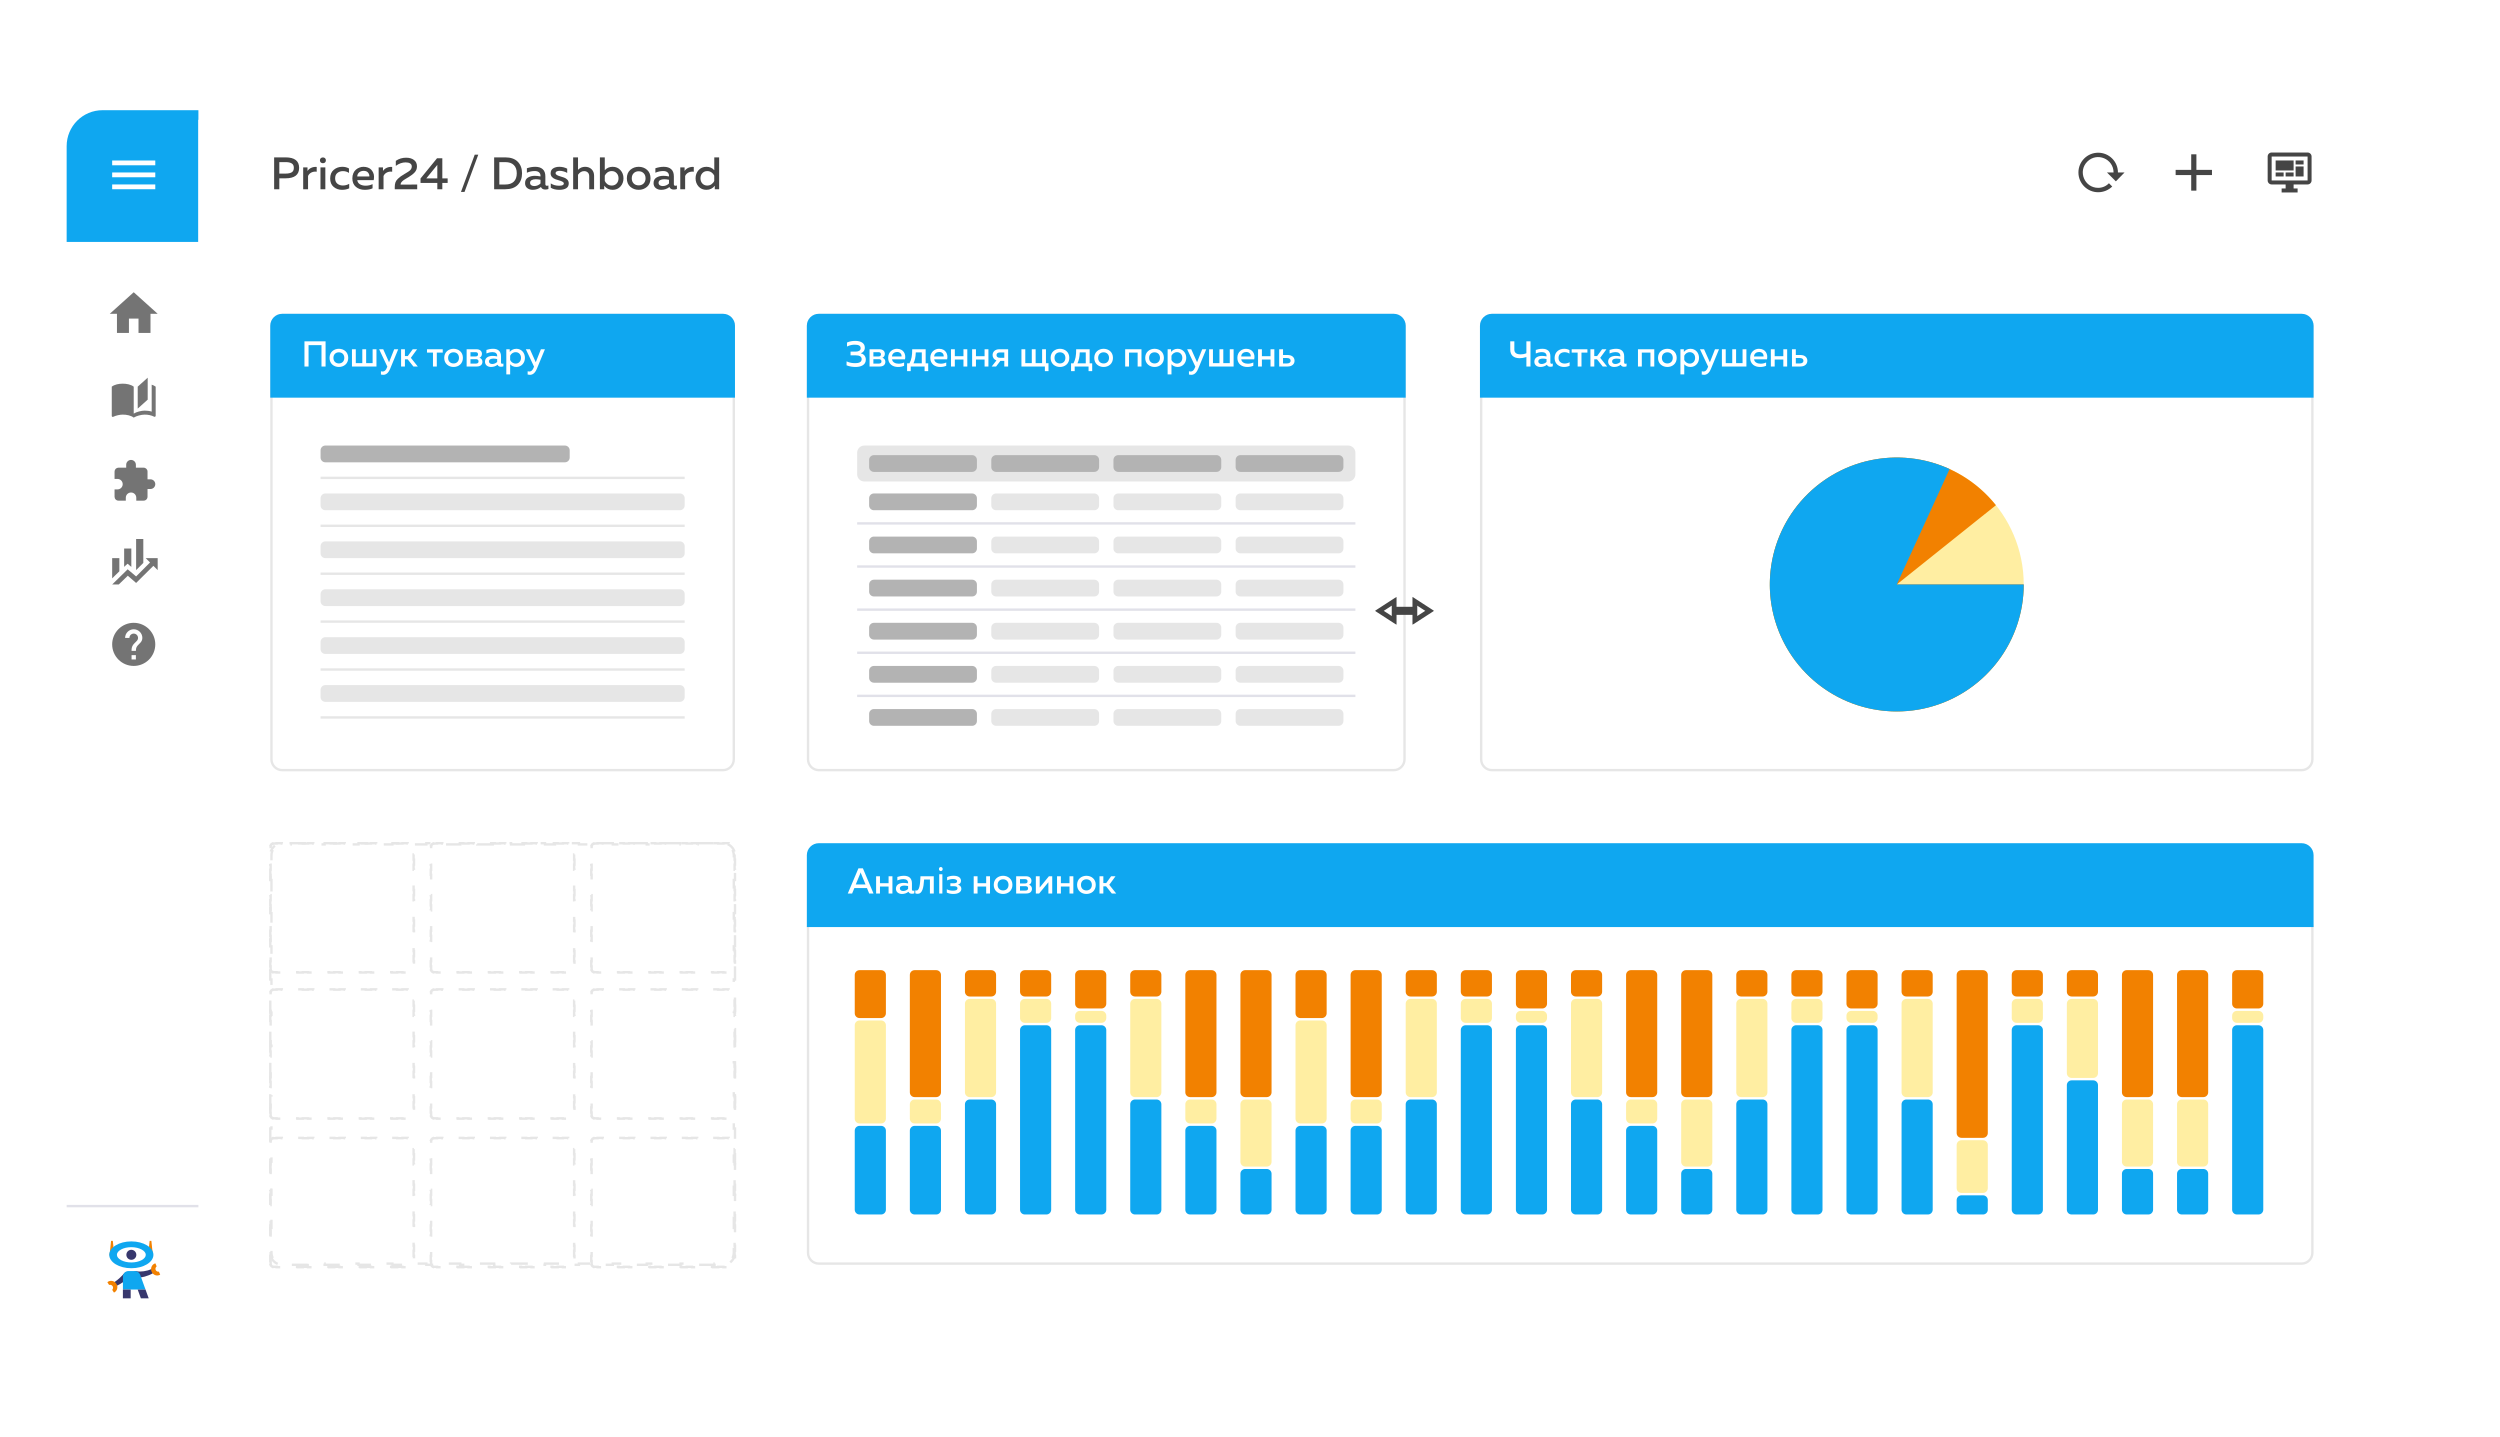 <svg width="1068" height="614" viewBox="40 0 1028 600" fill="none" xmlns="http://www.w3.org/2000/svg">
<path d="M60 61C60 52.716 66.716 46 75 46H1013C1021.28 46 1028 52.716 1028 61V544C1028 552.284 1021.28 559 1013 559H75C66.716 559 60 552.284 60 544V61Z" fill="white"/>
<path opacity="0.6" d="M824 297C853.271 297 877 273.271 877 244C877 214.729 853.271 191 824 191C794.729 191 771 214.729 771 244C771 273.271 794.729 297 824 297Z" fill="#FFE264"/>
<path d="M877 244C877 256.514 872.572 268.625 864.5 278.187C856.427 287.75 845.232 294.148 832.895 296.248C820.558 298.349 807.876 296.016 797.095 289.663C786.313 283.31 778.127 273.347 773.986 261.538C769.845 249.729 770.016 236.835 774.469 225.14C778.922 213.445 787.37 203.703 798.317 197.639C809.264 191.574 822.003 189.579 834.28 192.006C846.556 194.434 857.578 201.127 865.393 210.9L824 244H877Z" fill="#F28100"/>
<path d="M877 244C877 255.453 873.29 266.598 866.425 275.766C859.561 284.934 849.911 291.632 838.921 294.856C827.931 298.081 816.192 297.658 805.463 293.652C794.733 289.647 785.589 282.273 779.401 272.635C773.213 262.997 770.314 251.615 771.137 240.191C771.96 228.767 776.462 217.918 783.967 209.267C791.473 200.616 801.579 194.629 812.772 192.203C823.966 189.777 835.644 191.042 846.058 195.808L824 244H877Z" fill="#0FA7F0"/>
<path d="M650.5 136C650.5 133.515 652.515 131.5 655 131.5H993C995.485 131.5 997.5 133.515 997.5 136V317C997.5 319.485 995.485 321.5 993 321.5H655C652.515 321.5 650.5 319.485 650.5 317V136Z" stroke="#E6E6E6"/>
<path d="M650 136C650 133.239 652.239 131 655 131H993C995.761 131 998 133.239 998 136V166H650V136Z" fill="#0FA7F0"/>
<path d="M145.5 136C145.5 133.515 147.515 131.5 150 131.5H334C336.485 131.5 338.5 133.515 338.5 136V317C338.5 319.485 336.485 321.5 334 321.5H150C147.515 321.5 145.5 319.485 145.5 317V136Z" stroke="#E6E6E6"/>
<path d="M145 136C145 133.239 147.239 131 150 131H334C336.761 131 339 133.239 339 136V166H145V136Z" fill="#0FA7F0"/>
<path d="M166 199.5H318" stroke="#E6E6E6"/>
<path d="M166 219.5H318" stroke="#E6E6E6"/>
<path d="M166 208C166 206.895 166.895 206 168 206H316C317.105 206 318 206.895 318 208V211C318 212.105 317.105 213 316 213H168C166.895 213 166 212.105 166 211V208Z" fill="#E6E6E6"/>
<path d="M166 239.5H318" stroke="#E6E6E6"/>
<path d="M166 228C166 226.895 166.895 226 168 226H316C317.105 226 318 226.895 318 228V231C318 232.105 317.105 233 316 233H168C166.895 233 166 232.105 166 231V228Z" fill="#E6E6E6"/>
<path d="M166 259.5H318" stroke="#E6E6E6"/>
<path d="M166 248C166 246.895 166.895 246 168 246H316C317.105 246 318 246.895 318 248V251C318 252.105 317.105 253 316 253H168C166.895 253 166 252.105 166 251V248Z" fill="#E6E6E6"/>
<path d="M166 279.5H318" stroke="#E6E6E6"/>
<path d="M166 268C166 266.895 166.895 266 168 266H316C317.105 266 318 266.895 318 268V271C318 272.105 317.105 273 316 273H168C166.895 273 166 272.105 166 271V268Z" fill="#E6E6E6"/>
<path d="M166 299.5H318" stroke="#E6E6E6"/>
<path d="M166 288C166 286.895 166.895 286 168 286H316C317.105 286 318 286.895 318 288V291C318 292.105 317.105 293 316 293H168C166.895 293 166 292.105 166 291V288Z" fill="#E6E6E6"/>
<path d="M268 186H168C166.895 186 166 186.895 166 188V191C166 192.105 166.895 193 168 193H268C269.105 193 270 192.105 270 191V188C270 186.895 269.105 186 268 186Z" fill="#B3B3B3"/>
<path d="M148.086 527.621C146.864 527.114 145.886 526.136 145.379 524.914L145.841 524.722C145.622 524.193 145.5 523.611 145.5 523V519.542H145V512.625H145.5V505.708H145V498.792H145.5V491.875H145V484.958H145.5V478.042H145V471.125H145.5V464.208H145V457.292H145.5V450.375H145V443.458H145.5V436.542H145V429.625H145.5V422.708H145V415.792H145.5V408.875H145V401.958H145.5V395.042H145V388.125H145.5V381.208H145V374.292H145.5V367.375H145V360.458H145.5V357C145.5 356.389 145.622 355.807 145.841 355.278L145.379 355.086C145.886 353.864 146.864 352.886 148.086 352.379L148.278 352.841C148.807 352.622 149.389 352.5 150 352.5H153.539V352H160.615V352.5H167.692V352H174.769V352.5H181.846V352H188.923V352.5H196V352H203.077V352.5H210.154V352H217.231V352.5H224.308V352H231.385V352.5H238.462V352H245.538V352.5H252.615V352H259.692V352.5H266.769V352H273.846V352.5H280.923V352H288V352.5H295.077V352H302.154V352.5H309.231V352H316.308V352.5H323.385V352H330.462V352.5H334C334.611 352.5 335.193 352.622 335.722 352.841L335.914 352.379C337.136 352.886 338.114 353.864 338.621 355.086L338.159 355.278C338.378 355.807 338.5 356.389 338.5 357V360.458H339V367.375H338.5V374.292H339V381.208H338.5V388.125H339V395.042H338.5V401.958H339V408.875H338.5V415.792H339V422.708H338.5V429.625H339V436.542H338.5V443.458H339V450.375H338.5V457.292H339V464.208H338.5V471.125H339V478.042H338.5V484.958H339V491.875H338.5V498.792H339V505.708H338.5V512.625H339V519.542H338.5V523C338.5 523.611 338.378 524.193 338.159 524.722L338.621 524.914C338.114 526.136 337.136 527.114 335.914 527.621L335.722 527.159C335.193 527.378 334.611 527.5 334 527.5H330.461V528H323.385V527.5H316.308V528H309.231V527.5H302.154V528H295.077V527.5H288V528H280.923V527.5H273.846V528H266.769V527.5H259.692V528H252.615V527.5H245.538V528H238.462V527.5H231.385V528H224.308V527.5H217.231V528H210.154V527.5H203.077V528H196V527.5H188.923V528H181.846V527.5H174.769V528H167.692V527.5H160.615V528H153.538V527.5H150C149.389 527.5 148.807 527.378 148.278 527.159L148.086 527.621Z" stroke="#E6E6E6" stroke-dasharray="7 7"/>
<path d="M145.954 528.884C145.576 528.728 145.274 528.428 145.117 528.053L145.26 527.994C145.192 527.832 145.155 527.653 145.155 527.466V526.405H145V524.283H145.155V522.16H145V520.038H145.155V517.916H145V515.794H145.155V513.672H145V511.55H145.155V509.427H145V507.305H145.155V505.183H145V503.061H145.155V500.939H145V498.817H145.155V496.695H145V494.573H145.155V492.45H145V490.328H145.155V488.206H145V486.084H145.155V483.962H145V481.84H145.155V479.717H145V477.595H145.155V476.534C145.155 476.347 145.192 476.168 145.26 476.006L145.117 475.947C145.274 475.572 145.576 475.272 145.954 475.116L146.014 475.258C146.177 475.191 146.357 475.153 146.546 475.153H147.641V475H149.829V475.153H152.018V475H154.207V475.153H156.396V475H158.584V475.153H160.773V475H162.962V475.153H165.151V475H167.339V475.153H169.528V475H171.717V475.153H173.906V475H176.094V475.153H178.283V475H180.472V475.153H182.661V475H184.849V475.153H187.038V475H189.227V475.153H191.416V475H193.604V475.153H195.793V475H197.982V475.153H200.171V475H202.359V475.153H203.454C203.643 475.153 203.823 475.191 203.986 475.258L204.046 475.116C204.424 475.272 204.726 475.572 204.883 475.947L204.74 476.006C204.808 476.168 204.845 476.347 204.845 476.534V477.595H205V479.717H204.845V481.84H205V483.962H204.845V486.084H205V488.206H204.845V490.328H205V492.45H204.845V494.573H205V496.695H204.845V498.817H205V500.939H204.845V503.061H205V505.183H204.845V507.305H205V509.427H204.845V511.55H205V513.672H204.845V515.794H205V517.916H204.845V520.038H205V522.16H204.845V524.283H205V526.405H204.845V527.466C204.845 527.653 204.808 527.832 204.74 527.994L204.883 528.053C204.726 528.428 204.424 528.728 204.046 528.884L203.986 528.742C203.823 528.809 203.643 528.847 203.454 528.847H202.359V529H200.171V528.847H197.982V529H195.793V528.847H193.604V529H191.416V528.847H189.227V529H187.038V528.847H184.849V529H182.661V528.847H180.472V529H178.283V528.847H176.094V529H173.906V528.847H171.717V529H169.528V528.847H167.339V529H165.151V528.847H162.962V529H160.773V528.847H158.584V529H156.396V528.847H154.207V529H152.018V528.847H149.829V529H147.641V528.847H146.546C146.357 528.847 146.177 528.809 146.014 528.742L145.954 528.884Z" stroke="#E6E6E6" stroke-dasharray="7 7"/>
<path d="M145.954 405.884C145.576 405.728 145.274 405.428 145.117 405.053L145.26 404.994C145.192 404.832 145.155 404.653 145.155 404.466V403.405H145V401.283H145.155V399.16H145V397.038H145.155V394.916H145V392.794H145.155V390.672H145V388.55H145.155V386.427H145V384.305H145.155V382.183H145V380.061H145.155V377.939H145V375.817H145.155V373.695H145V371.573H145.155V369.45H145V367.328H145.155V365.206H145V363.084H145.155V360.962H145V358.84H145.155V356.717H145V354.595H145.155V353.534C145.155 353.347 145.192 353.168 145.26 353.006L145.117 352.947C145.274 352.572 145.576 352.272 145.954 352.116L146.014 352.258C146.177 352.191 146.357 352.153 146.546 352.153H147.641V352H149.829V352.153H152.018V352H154.207V352.153H156.396V352H158.584V352.153H160.773V352H162.962V352.153H165.151V352H167.339V352.153H169.528V352H171.717V352.153H173.906V352H176.094V352.153H178.283V352H180.472V352.153H182.661V352H184.849V352.153H187.038V352H189.227V352.153H191.416V352H193.604V352.153H195.793V352H197.982V352.153H200.171V352H202.359V352.153H203.454C203.643 352.153 203.823 352.191 203.986 352.258L204.046 352.116C204.424 352.272 204.726 352.572 204.883 352.947L204.74 353.006C204.808 353.168 204.845 353.347 204.845 353.534V354.595H205V356.717H204.845V358.84H205V360.962H204.845V363.084H205V365.206H204.845V367.328H205V369.45H204.845V371.573H205V373.695H204.845V375.817H205V377.939H204.845V380.061H205V382.183H204.845V384.305H205V386.427H204.845V388.55H205V390.672H204.845V392.794H205V394.916H204.845V397.038H205V399.16H204.845V401.283H205V403.405H204.845V404.466C204.845 404.653 204.808 404.832 204.74 404.994L204.883 405.053C204.726 405.428 204.424 405.728 204.046 405.884L203.986 405.742C203.823 405.809 203.643 405.847 203.454 405.847H202.359V406H200.171V405.847H197.982V406H195.793V405.847H193.604V406H191.416V405.847H189.227V406H187.038V405.847H184.849V406H182.661V405.847H180.472V406H178.283V405.847H176.094V406H173.906V405.847H171.717V406H169.528V405.847H167.339V406H165.151V405.847H162.962V406H160.773V405.847H158.584V406H156.396V405.847H154.207V406H152.018V405.847H149.829V406H147.641V405.847H146.546C146.357 405.847 146.177 405.809 146.014 405.742L145.954 405.884Z" stroke="#E6E6E6" stroke-dasharray="7 7"/>
<path d="M145.954 466.884C145.576 466.728 145.274 466.428 145.117 466.053L145.26 465.994C145.192 465.832 145.155 465.653 145.155 465.466V464.405H145V462.283H145.155V460.16H145V458.038H145.155V455.916H145V453.794H145.155V451.672H145V449.55H145.155V447.427H145V445.305H145.155V443.183H145V441.061H145.155V438.939H145V436.817H145.155V434.695H145V432.573H145.155V430.45H145V428.328H145.155V426.206H145V424.084H145.155V421.962H145V419.84H145.155V417.717H145V415.595H145.155V414.534C145.155 414.347 145.192 414.168 145.26 414.006L145.117 413.947C145.274 413.572 145.576 413.272 145.954 413.116L146.014 413.258C146.177 413.191 146.357 413.153 146.546 413.153H147.641V413H149.829V413.153H152.018V413H154.207V413.153H156.396V413H158.584V413.153H160.773V413H162.962V413.153H165.151V413H167.339V413.153H169.528V413H171.717V413.153H173.906V413H176.094V413.153H178.283V413H180.472V413.153H182.661V413H184.849V413.153H187.038V413H189.227V413.153H191.416V413H193.604V413.153H195.793V413H197.982V413.153H200.171V413H202.359V413.153H203.454C203.643 413.153 203.823 413.191 203.986 413.258L204.046 413.116C204.424 413.272 204.726 413.572 204.883 413.947L204.74 414.006C204.808 414.168 204.845 414.347 204.845 414.534V415.595H205V417.717H204.845V419.84H205V421.962H204.845V424.084H205V426.206H204.845V428.328H205V430.45H204.845V432.573H205V434.695H204.845V436.817H205V438.939H204.845V441.061H205V443.183H204.845V445.305H205V447.427H204.845V449.55H205V451.672H204.845V453.794H205V455.916H204.845V458.038H205V460.16H204.845V462.283H205V464.405H204.845V465.466C204.845 465.653 204.808 465.832 204.74 465.994L204.883 466.053C204.726 466.428 204.424 466.728 204.046 466.884L203.986 466.742C203.823 466.809 203.643 466.847 203.454 466.847H202.359V467H200.171V466.847H197.982V467H195.793V466.847H193.604V467H191.416V466.847H189.227V467H187.038V466.847H184.849V467H182.661V466.847H180.472V467H178.283V466.847H176.094V467H173.906V466.847H171.717V467H169.528V466.847H167.339V467H165.151V466.847H162.962V467H160.773V466.847H158.584V467H156.396V466.847H154.207V467H152.018V466.847H149.829V467H147.641V466.847H146.546C146.357 466.847 146.177 466.809 146.014 466.742L145.954 466.884Z" stroke="#E6E6E6" stroke-dasharray="7 7"/>
<path d="M212.954 528.884C212.576 528.728 212.274 528.428 212.117 528.053L212.26 527.994C212.192 527.832 212.155 527.653 212.155 527.466V526.405H212V524.283H212.155V522.16H212V520.038H212.155V517.916H212V515.794H212.155V513.672H212V511.55H212.155V509.427H212V507.305H212.155V505.183H212V503.061H212.155V500.939H212V498.817H212.155V496.695H212V494.573H212.155V492.45H212V490.328H212.155V488.206H212V486.084H212.155V483.962H212V481.84H212.155V479.717H212V477.595H212.155V476.534C212.155 476.347 212.192 476.168 212.26 476.006L212.117 475.947C212.274 475.572 212.576 475.272 212.954 475.116L213.014 475.258C213.177 475.191 213.357 475.153 213.546 475.153H214.641V475H216.829V475.153H219.018V475H221.207V475.153H223.396V475H225.584V475.153H227.773V475H229.962V475.153H232.151V475H234.339V475.153H236.528V475H238.717V475.153H240.906V475H243.094V475.153H245.283V475H247.472V475.153H249.661V475H251.849V475.153H254.038V475H256.227V475.153H258.416V475H260.604V475.153H262.793V475H264.982V475.153H267.171V475H269.359V475.153H270.454C270.643 475.153 270.823 475.191 270.986 475.258L271.046 475.116C271.424 475.272 271.726 475.572 271.883 475.947L271.74 476.006C271.808 476.168 271.845 476.347 271.845 476.534V477.595H272V479.717H271.845V481.84H272V483.962H271.845V486.084H272V488.206H271.845V490.328H272V492.45H271.845V494.573H272V496.695H271.845V498.817H272V500.939H271.845V503.061H272V505.183H271.845V507.305H272V509.427H271.845V511.55H272V513.672H271.845V515.794H272V517.916H271.845V520.038H272V522.16H271.845V524.283H272V526.405H271.845V527.466C271.845 527.653 271.808 527.832 271.74 527.994L271.883 528.053C271.726 528.428 271.424 528.728 271.046 528.884L270.986 528.742C270.823 528.809 270.643 528.847 270.454 528.847H269.359V529H267.171V528.847H264.982V529H262.793V528.847H260.604V529H258.416V528.847H256.227V529H254.038V528.847H251.849V529H249.661V528.847H247.472V529H245.283V528.847H243.094V529H240.906V528.847H238.717V529H236.528V528.847H234.339V529H232.151V528.847H229.962V529H227.773V528.847H225.584V529H223.396V528.847H221.207V529H219.018V528.847H216.829V529H214.641V528.847H213.546C213.357 528.847 213.177 528.809 213.014 528.742L212.954 528.884Z" stroke="#E6E6E6" stroke-dasharray="7 7"/>
<path d="M212.954 405.884C212.576 405.728 212.274 405.428 212.117 405.053L212.26 404.994C212.192 404.832 212.155 404.653 212.155 404.466V403.405H212V401.283H212.155V399.16H212V397.038H212.155V394.916H212V392.794H212.155V390.672H212V388.55H212.155V386.427H212V384.305H212.155V382.183H212V380.061H212.155V377.939H212V375.817H212.155V373.695H212V371.573H212.155V369.45H212V367.328H212.155V365.206H212V363.084H212.155V360.962H212V358.84H212.155V356.717H212V354.595H212.155V353.534C212.155 353.347 212.192 353.168 212.26 353.006L212.117 352.947C212.274 352.572 212.576 352.272 212.954 352.116L213.014 352.258C213.177 352.191 213.357 352.153 213.546 352.153H214.641V352H216.829V352.153H219.018V352H221.207V352.153H223.396V352H225.584V352.153H227.773V352H229.962V352.153H232.151V352H234.339V352.153H236.528V352H238.717V352.153H240.906V352H243.094V352.153H245.283V352H247.472V352.153H249.661V352H251.849V352.153H254.038V352H256.227V352.153H258.416V352H260.604V352.153H262.793V352H264.982V352.153H267.171V352H269.359V352.153H270.454C270.643 352.153 270.823 352.191 270.986 352.258L271.046 352.116C271.424 352.272 271.726 352.572 271.883 352.947L271.74 353.006C271.808 353.168 271.845 353.347 271.845 353.534V354.595H272V356.717H271.845V358.84H272V360.962H271.845V363.084H272V365.206H271.845V367.328H272V369.45H271.845V371.573H272V373.695H271.845V375.817H272V377.939H271.845V380.061H272V382.183H271.845V384.305H272V386.427H271.845V388.55H272V390.672H271.845V392.794H272V394.916H271.845V397.038H272V399.16H271.845V401.283H272V403.405H271.845V404.466C271.845 404.653 271.808 404.832 271.74 404.994L271.883 405.053C271.726 405.428 271.424 405.728 271.046 405.884L270.986 405.742C270.823 405.809 270.643 405.847 270.454 405.847H269.359V406H267.171V405.847H264.982V406H262.793V405.847H260.604V406H258.416V405.847H256.227V406H254.038V405.847H251.849V406H249.661V405.847H247.472V406H245.283V405.847H243.094V406H240.906V405.847H238.717V406H236.528V405.847H234.339V406H232.151V405.847H229.962V406H227.773V405.847H225.584V406H223.396V405.847H221.207V406H219.018V405.847H216.829V406H214.641V405.847H213.546C213.357 405.847 213.177 405.809 213.014 405.742L212.954 405.884Z" stroke="#E6E6E6" stroke-dasharray="7 7"/>
<path d="M212.954 466.884C212.576 466.728 212.274 466.428 212.117 466.053L212.26 465.994C212.192 465.832 212.155 465.653 212.155 465.466V464.405H212V462.283H212.155V460.16H212V458.038H212.155V455.916H212V453.794H212.155V451.672H212V449.55H212.155V447.427H212V445.305H212.155V443.183H212V441.061H212.155V438.939H212V436.817H212.155V434.695H212V432.573H212.155V430.45H212V428.328H212.155V426.206H212V424.084H212.155V421.962H212V419.84H212.155V417.717H212V415.595H212.155V414.534C212.155 414.347 212.192 414.168 212.26 414.006L212.117 413.947C212.274 413.572 212.576 413.272 212.954 413.116L213.014 413.258C213.177 413.191 213.357 413.153 213.546 413.153H214.641V413H216.829V413.153H219.018V413H221.207V413.153H223.396V413H225.584V413.153H227.773V413H229.962V413.153H232.151V413H234.339V413.153H236.528V413H238.717V413.153H240.906V413H243.094V413.153H245.283V413H247.472V413.153H249.661V413H251.849V413.153H254.038V413H256.227V413.153H258.416V413H260.604V413.153H262.793V413H264.982V413.153H267.171V413H269.359V413.153H270.454C270.643 413.153 270.823 413.191 270.986 413.258L271.046 413.116C271.424 413.272 271.726 413.572 271.883 413.947L271.74 414.006C271.808 414.168 271.845 414.347 271.845 414.534V415.595H272V417.717H271.845V419.84H272V421.962H271.845V424.084H272V426.206H271.845V428.328H272V430.45H271.845V432.573H272V434.695H271.845V436.817H272V438.939H271.845V441.061H272V443.183H271.845V445.305H272V447.427H271.845V449.55H272V451.672H271.845V453.794H272V455.916H271.845V458.038H272V460.16H271.845V462.283H272V464.405H271.845V465.466C271.845 465.653 271.808 465.832 271.74 465.994L271.883 466.053C271.726 466.428 271.424 466.728 271.046 466.884L270.986 466.742C270.823 466.809 270.643 466.847 270.454 466.847H269.359V467H267.171V466.847H264.982V467H262.793V466.847H260.604V467H258.416V466.847H256.227V467H254.038V466.847H251.849V467H249.661V466.847H247.472V467H245.283V466.847H243.094V467H240.906V466.847H238.717V467H236.528V466.847H234.339V467H232.151V466.847H229.962V467H227.773V466.847H225.584V467H223.396V466.847H221.207V467H219.018V466.847H216.829V467H214.641V466.847H213.546C213.357 466.847 213.177 466.809 213.014 466.742L212.954 466.884Z" stroke="#E6E6E6" stroke-dasharray="7 7"/>
<path d="M279.954 528.884C279.576 528.728 279.274 528.428 279.117 528.053L279.26 527.994C279.192 527.832 279.155 527.653 279.155 527.466V526.405H279V524.283H279.155V522.16H279V520.038H279.155V517.916H279V515.794H279.155V513.672H279V511.55H279.155V509.427H279V507.305H279.155V505.183H279V503.061H279.155V500.939H279V498.817H279.155V496.695H279V494.573H279.155V492.45H279V490.328H279.155V488.206H279V486.084H279.155V483.962H279V481.84H279.155V479.717H279V477.595H279.155V476.534C279.155 476.347 279.192 476.168 279.26 476.006L279.117 475.947C279.274 475.572 279.576 475.272 279.954 475.116L280.014 475.258C280.177 475.191 280.357 475.153 280.546 475.153H281.641V475H283.829V475.153H286.018V475H288.207V475.153H290.396V475H292.584V475.153H294.773V475H296.962V475.153H299.151V475H301.339V475.153H303.528V475H305.717V475.153H307.906V475H310.094V475.153H312.283V475H314.472V475.153H316.661V475H318.849V475.153H321.038V475H323.227V475.153H325.416V475H327.604V475.153H329.793V475H331.982V475.153H334.171V475H336.359V475.153H337.454C337.643 475.153 337.823 475.191 337.986 475.258L338.046 475.116C338.424 475.272 338.726 475.572 338.883 475.947L338.74 476.006C338.808 476.168 338.845 476.347 338.845 476.534V477.595H339V479.717H338.845V481.84H339V483.962H338.845V486.084H339V488.206H338.845V490.328H339V492.45H338.845V494.573H339V496.695H338.845V498.817H339V500.939H338.845V503.061H339V505.183H338.845V507.305H339V509.427H338.845V511.55H339V513.672H338.845V515.794H339V517.916H338.845V520.038H339V522.16H338.845V524.283H339V526.405H338.845V527.466C338.845 527.653 338.808 527.832 338.74 527.994L338.883 528.053C338.726 528.428 338.424 528.728 338.046 528.884L337.986 528.742C337.823 528.809 337.643 528.847 337.454 528.847H336.359V529H334.171V528.847H331.982V529H329.793V528.847H327.604V529H325.416V528.847H323.227V529H321.038V528.847H318.849V529H316.661V528.847H314.472V529H312.283V528.847H310.094V529H307.906V528.847H305.717V529H303.528V528.847H301.339V529H299.151V528.847H296.962V529H294.773V528.847H292.584V529H290.396V528.847H288.207V529H286.018V528.847H283.829V529H281.641V528.847H280.546C280.357 528.847 280.177 528.809 280.014 528.742L279.954 528.884Z" stroke="#E6E6E6" stroke-dasharray="7 7"/>
<path d="M279.954 405.884C279.576 405.728 279.274 405.428 279.117 405.053L279.26 404.994C279.192 404.832 279.155 404.653 279.155 404.466V403.405H279V401.283H279.155V399.16H279V397.038H279.155V394.916H279V392.794H279.155V390.672H279V388.55H279.155V386.427H279V384.305H279.155V382.183H279V380.061H279.155V377.939H279V375.817H279.155V373.695H279V371.573H279.155V369.45H279V367.328H279.155V365.206H279V363.084H279.155V360.962H279V358.84H279.155V356.717H279V354.595H279.155V353.534C279.155 353.347 279.192 353.168 279.26 353.006L279.117 352.947C279.274 352.572 279.576 352.272 279.954 352.116L280.014 352.258C280.177 352.191 280.357 352.153 280.546 352.153H281.641V352H283.829V352.153H286.018V352H288.207V352.153H290.396V352H292.584V352.153H294.773V352H296.962V352.153H299.151V352H301.339V352.153H303.528V352H305.717V352.153H307.906V352H310.094V352.153H312.283V352H314.472V352.153H316.661V352H318.849V352.153H321.038V352H323.227V352.153H325.416V352H327.604V352.153H329.793V352H331.982V352.153H334.171V352H336.359V352.153H337.454C337.643 352.153 337.823 352.191 337.986 352.258L338.046 352.116C338.424 352.272 338.726 352.572 338.883 352.947L338.74 353.006C338.808 353.168 338.845 353.347 338.845 353.534V354.595H339V356.717H338.845V358.84H339V360.962H338.845V363.084H339V365.206H338.845V367.328H339V369.45H338.845V371.573H339V373.695H338.845V375.817H339V377.939H338.845V380.061H339V382.183H338.845V384.305H339V386.427H338.845V388.55H339V390.672H338.845V392.794H339V394.916H338.845V397.038H339V399.16H338.845V401.283H339V403.405H338.845V404.466C338.845 404.653 338.808 404.832 338.74 404.994L338.883 405.053C338.726 405.428 338.424 405.728 338.046 405.884L337.986 405.742C337.823 405.809 337.643 405.847 337.454 405.847H336.359V406H334.171V405.847H331.982V406H329.793V405.847H327.604V406H325.416V405.847H323.227V406H321.038V405.847H318.849V406H316.661V405.847H314.472V406H312.283V405.847H310.094V406H307.906V405.847H305.717V406H303.528V405.847H301.339V406H299.151V405.847H296.962V406H294.773V405.847H292.584V406H290.396V405.847H288.207V406H286.018V405.847H283.829V406H281.641V405.847H280.546C280.357 405.847 280.177 405.809 280.014 405.742L279.954 405.884Z" stroke="#E6E6E6" stroke-dasharray="7 7"/>
<path d="M279.954 466.884C279.576 466.728 279.274 466.428 279.117 466.053L279.26 465.994C279.192 465.832 279.155 465.653 279.155 465.466V464.405H279V462.283H279.155V460.16H279V458.038H279.155V455.916H279V453.794H279.155V451.672H279V449.55H279.155V447.427H279V445.305H279.155V443.183H279V441.061H279.155V438.939H279V436.817H279.155V434.695H279V432.573H279.155V430.45H279V428.328H279.155V426.206H279V424.084H279.155V421.962H279V419.84H279.155V417.717H279V415.595H279.155V414.534C279.155 414.347 279.192 414.168 279.26 414.006L279.117 413.947C279.274 413.572 279.576 413.272 279.954 413.116L280.014 413.258C280.177 413.191 280.357 413.153 280.546 413.153H281.641V413H283.829V413.153H286.018V413H288.207V413.153H290.396V413H292.584V413.153H294.773V413H296.962V413.153H299.151V413H301.339V413.153H303.528V413H305.717V413.153H307.906V413H310.094V413.153H312.283V413H314.472V413.153H316.661V413H318.849V413.153H321.038V413H323.227V413.153H325.416V413H327.604V413.153H329.793V413H331.982V413.153H334.171V413H336.359V413.153H337.454C337.643 413.153 337.823 413.191 337.986 413.258L338.046 413.116C338.424 413.272 338.726 413.572 338.883 413.947L338.74 414.006C338.808 414.168 338.845 414.347 338.845 414.534V415.595H339V417.717H338.845V419.84H339V421.962H338.845V424.084H339V426.206H338.845V428.328H339V430.45H338.845V432.573H339V434.695H338.845V436.817H339V438.939H338.845V441.061H339V443.183H338.845V445.305H339V447.427H338.845V449.55H339V451.672H338.845V453.794H339V455.916H338.845V458.038H339V460.16H338.845V462.283H339V464.405H338.845V465.466C338.845 465.653 338.808 465.832 338.74 465.994L338.883 466.053C338.726 466.428 338.424 466.728 338.046 466.884L337.986 466.742C337.823 466.809 337.643 466.847 337.454 466.847H336.359V467H334.171V466.847H331.982V467H329.793V466.847H327.604V467H325.416V466.847H323.227V467H321.038V466.847H318.849V467H316.661V466.847H314.472V467H312.283V466.847H310.094V467H307.906V466.847H305.717V467H303.528V466.847H301.339V467H299.151V466.847H296.962V467H294.773V466.847H292.584V467H290.396V466.847H288.207V467H286.018V466.847H283.829V467H281.641V466.847H280.546C280.357 466.847 280.177 466.809 280.014 466.742L279.954 466.884Z" stroke="#E6E6E6" stroke-dasharray="7 7"/>
<path d="M369.5 136C369.5 133.515 371.515 131.5 374 131.5H614C616.485 131.5 618.5 133.515 618.5 136V317C618.5 319.485 616.485 321.5 614 321.5H374C371.515 321.5 369.5 319.485 369.5 317V136Z" stroke="#E6E6E6"/>
<path d="M369 136C369 133.239 371.239 131 374 131H614C616.761 131 619 133.239 619 136V166H369V136Z" fill="#0FA7F0"/>
<path d="M390 189C390 187.343 391.343 186 393 186H595C596.657 186 598 187.343 598 189V198C598 199.657 596.657 201 595 201H393C391.343 201 390 199.657 390 198V189Z" fill="#E6E6E6"/>
<path d="M395 192C395 190.895 395.895 190 397 190H438C439.105 190 440 190.895 440 192V195C440 196.105 439.105 197 438 197H397C395.895 197 395 196.105 395 195V192Z" fill="#B3B3B3"/>
<path d="M446 192C446 190.895 446.895 190 448 190H489C490.105 190 491 190.895 491 192V195C491 196.105 490.105 197 489 197H448C446.895 197 446 196.105 446 195V192Z" fill="#B3B3B3"/>
<path d="M497 192C497 190.895 497.895 190 499 190H540C541.105 190 542 190.895 542 192V195C542 196.105 541.105 197 540 197H499C497.895 197 497 196.105 497 195V192Z" fill="#B3B3B3"/>
<path d="M548 192C548 190.895 548.895 190 550 190H591C592.105 190 593 190.895 593 192V195C593 196.105 592.105 197 591 197H550C548.895 197 548 196.105 548 195V192Z" fill="#B3B3B3"/>
<path d="M390 218.5H598" stroke="#E1E1E9"/>
<path d="M395 208C395 206.895 395.895 206 397 206H438C439.105 206 440 206.895 440 208V211C440 212.105 439.105 213 438 213H397C395.895 213 395 212.105 395 211V208Z" fill="#B3B3B3"/>
<path d="M446 208C446 206.895 446.895 206 448 206H489C490.105 206 491 206.895 491 208V211C491 212.105 490.105 213 489 213H448C446.895 213 446 212.105 446 211V208Z" fill="#E6E6E6"/>
<path d="M497 208C497 206.895 497.895 206 499 206H540C541.105 206 542 206.895 542 208V211C542 212.105 541.105 213 540 213H499C497.895 213 497 212.105 497 211V208Z" fill="#E6E6E6"/>
<path d="M548 208C548 206.895 548.895 206 550 206H591C592.105 206 593 206.895 593 208V211C593 212.105 592.105 213 591 213H550C548.895 213 548 212.105 548 211V208Z" fill="#E6E6E6"/>
<path d="M390 236.5H598" stroke="#E1E1E9"/>
<path d="M395 226C395 224.895 395.895 224 397 224H438C439.105 224 440 224.895 440 226V229C440 230.105 439.105 231 438 231H397C395.895 231 395 230.105 395 229V226Z" fill="#B3B3B3"/>
<path d="M446 226C446 224.895 446.895 224 448 224H489C490.105 224 491 224.895 491 226V229C491 230.105 490.105 231 489 231H448C446.895 231 446 230.105 446 229V226Z" fill="#E6E6E6"/>
<path d="M497 226C497 224.895 497.895 224 499 224H540C541.105 224 542 224.895 542 226V229C542 230.105 541.105 231 540 231H499C497.895 231 497 230.105 497 229V226Z" fill="#E6E6E6"/>
<path d="M548 226C548 224.895 548.895 224 550 224H591C592.105 224 593 224.895 593 226V229C593 230.105 592.105 231 591 231H550C548.895 231 548 230.105 548 229V226Z" fill="#E6E6E6"/>
<path d="M390 254.5H598" stroke="#E1E1E9"/>
<path d="M395 244C395 242.895 395.895 242 397 242H438C439.105 242 440 242.895 440 244V247C440 248.105 439.105 249 438 249H397C395.895 249 395 248.105 395 247V244Z" fill="#B3B3B3"/>
<path d="M446 244C446 242.895 446.895 242 448 242H489C490.105 242 491 242.895 491 244V247C491 248.105 490.105 249 489 249H448C446.895 249 446 248.105 446 247V244Z" fill="#E6E6E6"/>
<path d="M497 244C497 242.895 497.895 242 499 242H540C541.105 242 542 242.895 542 244V247C542 248.105 541.105 249 540 249H499C497.895 249 497 248.105 497 247V244Z" fill="#E6E6E6"/>
<path d="M548 244C548 242.895 548.895 242 550 242H591C592.105 242 593 242.895 593 244V247C593 248.105 592.105 249 591 249H550C548.895 249 548 248.105 548 247V244Z" fill="#E6E6E6"/>
<path d="M390 272.5H598" stroke="#E1E1E9"/>
<path d="M395 262C395 260.895 395.895 260 397 260H438C439.105 260 440 260.895 440 262V265C440 266.105 439.105 267 438 267H397C395.895 267 395 266.105 395 265V262Z" fill="#B3B3B3"/>
<path d="M446 262C446 260.895 446.895 260 448 260H489C490.105 260 491 260.895 491 262V265C491 266.105 490.105 267 489 267H448C446.895 267 446 266.105 446 265V262Z" fill="#E6E6E6"/>
<path d="M497 262C497 260.895 497.895 260 499 260H540C541.105 260 542 260.895 542 262V265C542 266.105 541.105 267 540 267H499C497.895 267 497 266.105 497 265V262Z" fill="#E6E6E6"/>
<path d="M548 262C548 260.895 548.895 260 550 260H591C592.105 260 593 260.895 593 262V265C593 266.105 592.105 267 591 267H550C548.895 267 548 266.105 548 265V262Z" fill="#E6E6E6"/>
<path d="M390 290.5H598" stroke="#E1E1E9"/>
<path d="M395 280C395 278.895 395.895 278 397 278H438C439.105 278 440 278.895 440 280V283C440 284.105 439.105 285 438 285H397C395.895 285 395 284.105 395 283V280Z" fill="#B3B3B3"/>
<path d="M446 280C446 278.895 446.895 278 448 278H489C490.105 278 491 278.895 491 280V283C491 284.105 490.105 285 489 285H448C446.895 285 446 284.105 446 283V280Z" fill="#E6E6E6"/>
<path d="M497 280C497 278.895 497.895 278 499 278H540C541.105 278 542 278.895 542 280V283C542 284.105 541.105 285 540 285H499C497.895 285 497 284.105 497 283V280Z" fill="#E6E6E6"/>
<path d="M548 280C548 278.895 548.895 278 550 278H591C592.105 278 593 278.895 593 280V283C593 284.105 592.105 285 591 285H550C548.895 285 548 284.105 548 283V280Z" fill="#E6E6E6"/>
<path d="M395 298C395 296.895 395.895 296 397 296H438C439.105 296 440 296.895 440 298V301C440 302.105 439.105 303 438 303H397C395.895 303 395 302.105 395 301V298Z" fill="#B3B3B3"/>
<path d="M446 298C446 296.895 446.895 296 448 296H489C490.105 296 491 296.895 491 298V301C491 302.105 490.105 303 489 303H448C446.895 303 446 302.105 446 301V298Z" fill="#E6E6E6"/>
<path d="M497 298C497 296.895 497.895 296 499 296H540C541.105 296 542 296.895 542 298V301C542 302.105 541.105 303 540 303H499C497.895 303 497 302.105 497 301V298Z" fill="#E6E6E6"/>
<path d="M548 298C548 296.895 548.895 296 550 296H591C592.105 296 593 296.895 593 298V301C593 302.105 592.105 303 591 303H550C548.895 303 548 302.105 548 301V298Z" fill="#E6E6E6"/>
<path d="M993 382.5H374C371.515 382.5 369.5 384.515 369.5 387V523C369.5 525.485 371.515 527.5 374 527.5H993C995.485 527.5 997.5 525.485 997.5 523V387C997.5 384.515 995.485 382.5 993 382.5Z" stroke="#E6E6E6"/>
<path d="M369 357C369 354.239 371.239 352 374 352H993C995.761 352 998 354.239 998 357V387H369V357Z" fill="#0FA7F0"/>
<path d="M389 472C389 470.895 389.895 470 391 470H400C401.105 470 402 470.895 402 472V505C402 506.105 401.105 507 400 507H391C389.895 507 389 506.105 389 505V472Z" fill="#0FA7F0"/>
<path d="M573 472C573 470.895 573.895 470 575 470H584C585.105 470 586 470.895 586 472V505C586 506.105 585.105 507 584 507H575C573.895 507 573 506.105 573 505V472Z" fill="#0FA7F0"/>
<path d="M412 472C412 470.895 412.895 470 414 470H423C424.105 470 425 470.895 425 472V505C425 506.105 424.105 507 423 507H414C412.895 507 412 506.105 412 505V472Z" fill="#0FA7F0"/>
<path d="M596 472C596 470.895 596.895 470 598 470H607C608.105 470 609 470.895 609 472V505C609 506.105 608.105 507 607 507H598C596.895 507 596 506.105 596 505V472Z" fill="#0FA7F0"/>
<path d="M527 472C527 470.895 527.895 470 529 470H538C539.105 470 540 470.895 540 472V505C540 506.105 539.105 507 538 507H529C527.895 507 527 506.105 527 505V472Z" fill="#0FA7F0"/>
<path d="M711 472C711 470.895 711.895 470 713 470H722C723.105 470 724 470.895 724 472V505C724 506.105 723.105 507 722 507H713C711.895 507 711 506.105 711 505V472Z" fill="#0FA7F0"/>
<path d="M550 490C550 488.895 550.895 488 552 488H561C562.105 488 563 488.895 563 490V505C563 506.105 562.105 507 561 507H552C550.895 507 550 506.105 550 505V490Z" fill="#0FA7F0"/>
<path d="M734 490C734 488.895 734.895 488 736 488H745C746.105 488 747 488.895 747 490V505C747 506.105 746.105 507 745 507H736C734.895 507 734 506.105 734 505V490Z" fill="#0FA7F0"/>
<path d="M918 490C918 488.895 918.895 488 920 488H929C930.105 488 931 488.895 931 490V505C931 506.105 930.105 507 929 507H920C918.895 507 918 506.105 918 505V490Z" fill="#0FA7F0"/>
<path d="M941 490C941 488.895 941.895 488 943 488H952C953.105 488 954 488.895 954 490V505C954 506.105 953.105 507 952 507H943C941.895 507 941 506.105 941 505V490Z" fill="#0FA7F0"/>
<path d="M435 461C435 459.895 435.895 459 437 459H446C447.105 459 448 459.895 448 461V505C448 506.105 447.105 507 446 507H437C435.895 507 435 506.105 435 505V461Z" fill="#0FA7F0"/>
<path d="M619 461C619 459.895 619.895 459 621 459H630C631.105 459 632 459.895 632 461V505C632 506.105 631.105 507 630 507H621C619.895 507 619 506.105 619 505V461Z" fill="#0FA7F0"/>
<path d="M757 461C757 459.895 757.895 459 759 459H768C769.105 459 770 459.895 770 461V505C770 506.105 769.105 507 768 507H759C757.895 507 757 506.105 757 505V461Z" fill="#0FA7F0"/>
<path d="M504 461C504 459.895 504.895 459 506 459H515C516.105 459 517 459.895 517 461V505C517 506.105 516.105 507 515 507H506C504.895 507 504 506.105 504 505V461Z" fill="#0FA7F0"/>
<path d="M688 461C688 459.895 688.895 459 690 459H699C700.105 459 701 459.895 701 461V505C701 506.105 700.105 507 699 507H690C688.895 507 688 506.105 688 505V461Z" fill="#0FA7F0"/>
<path d="M826 461C826 459.895 826.895 459 828 459H837C838.105 459 839 459.895 839 461V505C839 506.105 838.105 507 837 507H828C826.895 507 826 506.105 826 505V461Z" fill="#0FA7F0"/>
<path d="M849 501C849 499.895 849.895 499 851 499H860C861.105 499 862 499.895 862 501V505C862 506.105 861.105 507 860 507H851C849.895 507 849 506.105 849 505V501Z" fill="#0FA7F0"/>
<path d="M458 430C458 428.895 458.895 428 460 428H469C470.105 428 471 428.895 471 430V505C471 506.105 470.105 507 469 507H460C458.895 507 458 506.105 458 505V430Z" fill="#0FA7F0"/>
<path d="M642 430C642 428.895 642.895 428 644 428H653C654.105 428 655 428.895 655 430V505C655 506.105 654.105 507 653 507H644C642.895 507 642 506.105 642 505V430Z" fill="#0FA7F0"/>
<path d="M780 430C780 428.895 780.895 428 782 428H791C792.105 428 793 428.895 793 430V505C793 506.105 792.105 507 791 507H782C780.895 507 780 506.105 780 505V430Z" fill="#0FA7F0"/>
<path d="M872 430C872 428.895 872.895 428 874 428H883C884.105 428 885 428.895 885 430V505C885 506.105 884.105 507 883 507H874C872.895 507 872 506.105 872 505V430Z" fill="#0FA7F0"/>
<path d="M895 453C895 451.895 895.895 451 897 451H906C907.105 451 908 451.895 908 453V505C908 506.105 907.105 507 906 507H897C895.895 507 895 506.105 895 505V453Z" fill="#0FA7F0"/>
<path d="M481 430C481 428.895 481.895 428 483 428H492C493.105 428 494 428.895 494 430V505C494 506.105 493.105 507 492 507H483C481.895 507 481 506.105 481 505V430Z" fill="#0FA7F0"/>
<path d="M665 430C665 428.895 665.895 428 667 428H676C677.105 428 678 428.895 678 430V505C678 506.105 677.105 507 676 507H667C665.895 507 665 506.105 665 505V430Z" fill="#0FA7F0"/>
<path d="M964 430C964 428.895 964.895 428 966 428H975C976.105 428 977 428.895 977 430V505C977 506.105 976.105 507 975 507H966C964.895 507 964 506.105 964 505V430Z" fill="#0FA7F0"/>
<path d="M803 430C803 428.895 803.895 428 805 428H814C815.105 428 816 428.895 816 430V505C816 506.105 815.105 507 814 507H805C803.895 507 803 506.105 803 505V430Z" fill="#0FA7F0"/>
<path d="M389 428C389 426.895 389.895 426 391 426H400C401.105 426 402 426.895 402 428V467C402 468.105 401.105 469 400 469H391C389.895 469 389 468.105 389 467V428Z" fill="#FFEEA2"/>
<path d="M573 428C573 426.895 573.895 426 575 426H584C585.105 426 586 426.895 586 428V467C586 468.105 585.105 469 584 469H575C573.895 469 573 468.105 573 467V428Z" fill="#FFEEA2"/>
<path d="M412 461C412 459.895 412.895 459 414 459H423C424.105 459 425 459.895 425 461V467C425 468.105 424.105 469 423 469H414C412.895 469 412 468.105 412 467V461Z" fill="#FFEEA2"/>
<path d="M596 461C596 459.895 596.895 459 598 459H607C608.105 459 609 459.895 609 461V467C609 468.105 608.105 469 607 469H598C596.895 469 596 468.105 596 467V461Z" fill="#FFEEA2"/>
<path d="M527 461C527 459.895 527.895 459 529 459H538C539.105 459 540 459.895 540 461V467C540 468.105 539.105 469 538 469H529C527.895 469 527 468.105 527 467V461Z" fill="#FFEEA2"/>
<path d="M711 461C711 459.895 711.895 459 713 459H722C723.105 459 724 459.895 724 461V467C724 468.105 723.105 469 722 469H713C711.895 469 711 468.105 711 467V461Z" fill="#FFEEA2"/>
<path d="M734 461C734 459.895 734.895 459 736 459H745C746.105 459 747 459.895 747 461V485C747 486.105 746.105 487 745 487H736C734.895 487 734 486.105 734 485V461Z" fill="#FFEEA2"/>
<path d="M550 461C550 459.895 550.895 459 552 459H561C562.105 459 563 459.895 563 461V485C563 486.105 562.105 487 561 487H552C550.895 487 550 486.105 550 485V461Z" fill="#FFEEA2"/>
<path d="M918 461C918 459.895 918.895 459 920 459H929C930.105 459 931 459.895 931 461V485C931 486.105 930.105 487 929 487H920C918.895 487 918 486.105 918 485V461Z" fill="#FFEEA2"/>
<path d="M941 461C941 459.895 941.895 459 943 459H952C953.105 459 954 459.895 954 461V485C954 486.105 953.105 487 952 487H943C941.895 487 941 486.105 941 485V461Z" fill="#FFEEA2"/>
<path d="M435 419C435 417.895 435.895 417 437 417H446C447.105 417 448 417.895 448 419V456C448 457.105 447.105 458 446 458H437C435.895 458 435 457.105 435 456V419Z" fill="#FFEEA2"/>
<path d="M619 419C619 417.895 619.895 417 621 417H630C631.105 417 632 417.895 632 419V456C632 457.105 631.105 458 630 458H621C619.895 458 619 457.105 619 456V419Z" fill="#FFEEA2"/>
<path d="M757 419C757 417.895 757.895 417 759 417H768C769.105 417 770 417.895 770 419V456C770 457.105 769.105 458 768 458H759C757.895 458 757 457.105 757 456V419Z" fill="#FFEEA2"/>
<path d="M504 419C504 417.895 504.895 417 506 417H515C516.105 417 517 417.895 517 419V456C517 457.105 516.105 458 515 458H506C504.895 458 504 457.105 504 456V419Z" fill="#FFEEA2"/>
<path d="M688 419C688 417.895 688.895 417 690 417H699C700.105 417 701 417.895 701 419V456C701 457.105 700.105 458 699 458H690C688.895 458 688 457.105 688 456V419Z" fill="#FFEEA2"/>
<path d="M826 419C826 417.895 826.895 417 828 417H837C838.105 417 839 417.895 839 419V456C839 457.105 838.105 458 837 458H828C826.895 458 826 457.105 826 456V419Z" fill="#FFEEA2"/>
<path d="M849 478C849 476.895 849.895 476 851 476H860C861.105 476 862 476.895 862 478V496C862 497.105 861.105 498 860 498H851C849.895 498 849 497.105 849 496V478Z" fill="#FFEEA2"/>
<path d="M458 419C458 417.895 458.895 417 460 417H469C470.105 417 471 417.895 471 419V425C471 426.105 470.105 427 469 427H460C458.895 427 458 426.105 458 425V419Z" fill="#FFEEA2"/>
<path d="M642 419C642 417.895 642.895 417 644 417H653C654.105 417 655 417.895 655 419V425C655 426.105 654.105 427 653 427H644C642.895 427 642 426.105 642 425V419Z" fill="#FFEEA2"/>
<path d="M780 419C780 417.895 780.895 417 782 417H791C792.105 417 793 417.895 793 419V425C793 426.105 792.105 427 791 427H782C780.895 427 780 426.105 780 425V419Z" fill="#FFEEA2"/>
<path d="M872 419C872 417.895 872.895 417 874 417H883C884.105 417 885 417.895 885 419V425C885 426.105 884.105 427 883 427H874C872.895 427 872 426.105 872 425V419Z" fill="#FFEEA2"/>
<path d="M895 419C895 417.895 895.895 417 897 417H906C907.105 417 908 417.895 908 419V448C908 449.105 907.105 450 906 450H897C895.895 450 895 449.105 895 448V419Z" fill="#FFEEA2"/>
<path d="M481 424C481 422.895 481.895 422 483 422H492C493.105 422 494 422.895 494 424V425C494 426.105 493.105 427 492 427H483C481.895 427 481 426.105 481 425V424Z" fill="#FFEEA2"/>
<path d="M665 424C665 422.895 665.895 422 667 422H676C677.105 422 678 422.895 678 424V425C678 426.105 677.105 427 676 427H667C665.895 427 665 426.105 665 425V424Z" fill="#FFEEA2"/>
<path d="M964 424C964 422.895 964.895 422 966 422H975C976.105 422 977 422.895 977 424V425C977 426.105 976.105 427 975 427H966C964.895 427 964 426.105 964 425V424Z" fill="#FFEEA2"/>
<path d="M803 424C803 422.895 803.895 422 805 422H814C815.105 422 816 422.895 816 424V425C816 426.105 815.105 427 814 427H805C803.895 427 803 426.105 803 425V424Z" fill="#FFEEA2"/>
<path d="M400 405H391C389.895 405 389 405.895 389 407V423C389 424.105 389.895 425 391 425H400C401.105 425 402 424.105 402 423V407C402 405.895 401.105 405 400 405Z" fill="#F28100"/>
<path d="M584 405H575C573.895 405 573 405.895 573 407V423C573 424.105 573.895 425 575 425H584C585.105 425 586 424.105 586 423V407C586 405.895 585.105 405 584 405Z" fill="#F28100"/>
<path d="M423 405H414C412.895 405 412 405.895 412 407V456C412 457.105 412.895 458 414 458H423C424.105 458 425 457.105 425 456V407C425 405.895 424.105 405 423 405Z" fill="#F28100"/>
<path d="M607 405H598C596.895 405 596 405.895 596 407V456C596 457.105 596.895 458 598 458H607C608.105 458 609 457.105 609 456V407C609 405.895 608.105 405 607 405Z" fill="#F28100"/>
<path d="M538 405H529C527.895 405 527 405.895 527 407V456C527 457.105 527.895 458 529 458H538C539.105 458 540 457.105 540 456V407C540 405.895 539.105 405 538 405Z" fill="#F28100"/>
<path d="M745 405H736C734.895 405 734 405.895 734 407V456C734 457.105 734.895 458 736 458H745C746.105 458 747 457.105 747 456V407C747 405.895 746.105 405 745 405Z" fill="#F28100"/>
<path d="M722 405H713C711.895 405 711 405.895 711 407V456C711 457.105 711.895 458 713 458H722C723.105 458 724 457.105 724 456V407C724 405.895 723.105 405 722 405Z" fill="#F28100"/>
<path d="M561 405H552C550.895 405 550 405.895 550 407V456C550 457.105 550.895 458 552 458H561C562.105 458 563 457.105 563 456V407C563 405.895 562.105 405 561 405Z" fill="#F28100"/>
<path d="M929 405H920C918.895 405 918 405.895 918 407V456C918 457.105 918.895 458 920 458H929C930.105 458 931 457.105 931 456V407C931 405.895 930.105 405 929 405Z" fill="#F28100"/>
<path d="M952 405H943C941.895 405 941 405.895 941 407V456C941 457.105 941.895 458 943 458H952C953.105 458 954 457.105 954 456V407C954 405.895 953.105 405 952 405Z" fill="#F28100"/>
<path d="M446 405H437C435.895 405 435 405.895 435 407V414C435 415.105 435.895 416 437 416H446C447.105 416 448 415.105 448 414V407C448 405.895 447.105 405 446 405Z" fill="#F28100"/>
<path d="M630 405H621C619.895 405 619 405.895 619 407V414C619 415.105 619.895 416 621 416H630C631.105 416 632 415.105 632 414V407C632 405.895 631.105 405 630 405Z" fill="#F28100"/>
<path d="M768 405H759C757.895 405 757 405.895 757 407V414C757 415.105 757.895 416 759 416H768C769.105 416 770 415.105 770 414V407C770 405.895 769.105 405 768 405Z" fill="#F28100"/>
<path d="M515 405H506C504.895 405 504 405.895 504 407V414C504 415.105 504.895 416 506 416H515C516.105 416 517 415.105 517 414V407C517 405.895 516.105 405 515 405Z" fill="#F28100"/>
<path d="M699 405H690C688.895 405 688 405.895 688 407V414C688 415.105 688.895 416 690 416H699C700.105 416 701 415.105 701 414V407C701 405.895 700.105 405 699 405Z" fill="#F28100"/>
<path d="M837 405H828C826.895 405 826 405.895 826 407V414C826 415.105 826.895 416 828 416H837C838.105 416 839 415.105 839 414V407C839 405.895 838.105 405 837 405Z" fill="#F28100"/>
<path d="M860 405H851C849.895 405 849 405.895 849 407V473C849 474.105 849.895 475 851 475H860C861.105 475 862 474.105 862 473V407C862 405.895 861.105 405 860 405Z" fill="#F28100"/>
<path d="M469 405H460C458.895 405 458 405.895 458 407V414C458 415.105 458.895 416 460 416H469C470.105 416 471 415.105 471 414V407C471 405.895 470.105 405 469 405Z" fill="#F28100"/>
<path d="M653 405H644C642.895 405 642 405.895 642 407V414C642 415.105 642.895 416 644 416H653C654.105 416 655 415.105 655 414V407C655 405.895 654.105 405 653 405Z" fill="#F28100"/>
<path d="M791 405H782C780.895 405 780 405.895 780 407V414C780 415.105 780.895 416 782 416H791C792.105 416 793 415.105 793 414V407C793 405.895 792.105 405 791 405Z" fill="#F28100"/>
<path d="M883 405H874C872.895 405 872 405.895 872 407V414C872 415.105 872.895 416 874 416H883C884.105 416 885 415.105 885 414V407C885 405.895 884.105 405 883 405Z" fill="#F28100"/>
<path d="M906 405H897C895.895 405 895 405.895 895 407V414C895 415.105 895.895 416 897 416H906C907.105 416 908 415.105 908 414V407C908 405.895 907.105 405 906 405Z" fill="#F28100"/>
<path d="M492 405H483C481.895 405 481 405.895 481 407V419C481 420.105 481.895 421 483 421H492C493.105 421 494 420.105 494 419V407C494 405.895 493.105 405 492 405Z" fill="#F28100"/>
<path d="M676 405H667C665.895 405 665 405.895 665 407V419C665 420.105 665.895 421 667 421H676C677.105 421 678 420.105 678 419V407C678 405.895 677.105 405 676 405Z" fill="#F28100"/>
<path d="M975 405H966C964.895 405 964 405.895 964 407V419C964 420.105 964.895 421 966 421H975C976.105 421 977 420.105 977 419V407C977 405.895 976.105 405 975 405Z" fill="#F28100"/>
<path d="M814 405H805C803.895 405 803 405.895 803 407V419C803 420.105 803.895 421 805 421H814C815.105 421 816 420.105 816 419V407C816 405.895 815.105 405 814 405Z" fill="#F28100"/>
<g filter="url(#filter0_d_1731_417)">
<path d="M60 101H115V559H75C66.716 559 60 552.284 60 544V101Z" fill="white"/>
</g>
<path d="M86 139V133H90V139H95V131H98L88 122L78 131H81V139H86Z" fill="#747474"/>
<path d="M93.832 157.667L89.665 161.417V170.584L93.832 166.834V157.667ZM83.415 160.167C81.79 160.167 80.04 160.5 78.832 161.417V173.634C78.832 173.842 79.04 174.05 79.249 174.05C79.332 174.05 79.374 173.992 79.457 173.992C80.582 173.45 82.207 173.084 83.415 173.084C85.04 173.084 86.79 173.417 87.999 174.334C89.124 173.625 91.165 173.084 92.582 173.084C93.957 173.084 95.374 173.342 96.54 173.967C96.624 174.009 96.665 173.992 96.749 173.992C96.957 173.992 97.165 173.784 97.165 173.575V161.417C96.665 161.042 96.124 160.792 95.499 160.584V171.834C94.582 171.542 93.582 171.417 92.582 171.417C91.165 171.417 89.124 171.959 87.999 172.667V161.417C86.79 160.5 85.04 160.167 83.415 160.167Z" fill="#747474"/>
<path d="M60 503.5H115" stroke="#E1E1E9"/>
<path d="M79.312 518.406L79.832 523.224L79.919 524.138H77.894L77.996 523.224L78.502 518.406L78.545 518H79.268L79.312 518.406Z" fill="#F28100"/>
<path d="M95.409 518.406L95.915 523.224L96.017 524.138H93.992L94.079 523.224L94.6 518.406L94.643 518H95.366L95.409 518.406Z" fill="#F28100"/>
<path d="M85.995 533.366C85.59 533.729 85.2 534.034 84.795 534.338C84.39 534.643 83.985 534.948 83.552 535.238C82.698 535.818 81.831 536.355 80.833 536.805C80.37 537.008 79.821 536.805 79.618 536.341C79.43 535.92 79.589 535.427 79.965 535.194L79.994 535.18C80.746 534.716 81.455 534.121 82.149 533.482C82.496 533.163 82.829 532.829 83.161 532.495C83.479 532.162 83.826 531.799 84.101 531.48C84.593 530.914 85.431 530.856 85.995 531.335C86.559 531.828 86.617 532.67 86.14 533.235C86.097 533.279 86.053 533.323 85.995 533.366Z" fill="#37376D"/>
<path d="M89.146 530.681C89.58 530.783 90.1 530.812 90.606 530.812C91.127 530.812 91.662 530.768 92.183 530.696C93.238 530.551 94.294 530.275 95.248 529.84L95.263 529.825C95.725 529.607 96.275 529.825 96.478 530.289C96.665 530.725 96.506 531.218 96.116 531.45C95.017 532.118 93.846 532.582 92.631 532.916C92.024 533.075 91.402 533.206 90.766 533.279C90.129 533.351 89.464 533.395 88.756 533.337H88.741C88.004 533.279 87.454 532.626 87.512 531.886C87.57 531.146 88.221 530.594 88.958 530.652C89.03 530.652 89.088 530.667 89.146 530.681Z" fill="#37376D"/>
<path d="M96.218 523.833C96.218 526.924 92.097 529.434 86.993 529.434C81.888 529.434 77.781 526.924 77.781 523.833C77.781 520.743 81.917 518.232 87.007 518.232C92.097 518.232 96.218 520.743 96.218 523.833Z" fill="#0FA7F0"/>
<path d="M93.037 523.833C93.037 525.545 90.332 527.025 87.007 527.025C83.681 527.025 80.977 525.545 80.977 523.833C80.977 522.121 83.681 520.641 87.007 520.641C90.332 520.655 93.037 522.135 93.037 523.833Z" fill="white"/>
<path d="M89.09 523.834C89.09 524.994 88.165 525.923 87.008 525.923C85.851 525.923 84.926 524.994 84.926 523.834C84.926 522.673 85.851 521.744 87.008 521.744C88.15 521.744 89.09 522.687 89.09 523.834Z" fill="#37376D"/>
<path d="M92.92 538.329L90.679 532.133C90.332 531.219 89.464 530.609 88.496 530.609H85.82C84.533 530.609 83.492 531.654 83.492 532.946V538.314H92.92V538.329Z" fill="#0FA7F0"/>
<path d="M77 535.268C77.506 534.818 78.272 534.6 78.981 534.731C79.69 534.847 80.369 535.297 80.76 535.921C81.165 536.545 81.266 537.343 81.078 538.039C80.89 538.736 80.384 539.345 79.748 539.606L79.025 538.475C79.241 538.213 79.343 537.938 79.371 537.662C79.386 537.386 79.328 537.14 79.183 536.922C79.053 536.704 78.851 536.545 78.591 536.443C78.33 536.342 78.041 536.327 77.709 536.4L77 535.268Z" fill="#F28100"/>
<path d="M97.563 528.65C97.317 528.882 97.172 529.129 97.1 529.39C97.042 529.651 97.071 529.912 97.158 530.145C97.259 530.377 97.433 530.58 97.664 530.711C97.895 530.841 98.185 530.914 98.517 530.885L99.052 532.118C98.474 532.495 97.693 532.568 97.013 532.336C96.334 532.104 95.727 531.552 95.452 530.87C95.162 530.188 95.162 529.376 95.481 528.723C95.784 528.055 96.377 527.547 97.042 527.388L97.563 528.65Z" fill="#F28100"/>
<path d="M86.73 538.329H83.477V542H86.73V538.329Z" fill="#37376D"/>
<path d="M90.983 542H94.251L92.92 538.329H89.652L90.983 542Z" fill="#37376D"/>
<path d="M94.976 200.095H93.762V196.857C93.762 195.959 93.033 195.238 92.143 195.238H88.905V194.024C88.905 193.487 88.692 192.972 88.312 192.593C87.933 192.213 87.418 192 86.881 192C86.344 192 85.829 192.213 85.45 192.593C85.07 192.972 84.857 193.487 84.857 194.024V195.238H81.619C81.19 195.238 80.778 195.409 80.474 195.712C80.171 196.016 80 196.428 80 196.857V199.933H81.214C82.429 199.933 83.4 200.905 83.4 202.119C83.4 203.333 82.429 204.305 81.214 204.305H80V207.381C80 207.81 80.171 208.222 80.474 208.526C80.778 208.829 81.19 209 81.619 209H84.695V207.786C84.695 206.571 85.667 205.6 86.881 205.6C88.095 205.6 89.067 206.571 89.067 207.786V209H92.143C92.572 209 92.984 208.829 93.288 208.526C93.591 208.222 93.762 207.81 93.762 207.381V204.143H94.976C95.513 204.143 96.028 203.93 96.407 203.55C96.787 203.171 97 202.656 97 202.119C97 201.582 96.787 201.068 96.407 200.688C96.028 200.308 95.513 200.095 94.976 200.095Z" fill="#747474"/>
<path d="M82 238.5L79 241.44V233H82V238.5ZM87 236.66L85.43 235.32L84 236.64V229H87V236.66ZM92 235L89 238V225H92V235ZM94.81 234.81L93 233H98V238L96.21 236.21L89 243.36L85.53 240.34L81.75 244H79L85.47 237.66L89 240.64" fill="#747474"/>
<path d="M90.763 268.325L89.953 269.153C89.305 269.801 88.9 270.35 88.9 271.7H87.1V271.25C87.1 270.251 87.505 269.351 88.153 268.703L89.269 267.569C89.602 267.245 89.8 266.795 89.8 266.3C89.8 265.301 88.99 264.5 88 264.5C87.523 264.5 87.065 264.69 86.727 265.027C86.39 265.365 86.2 265.823 86.2 266.3H84.4C84.4 265.345 84.779 264.43 85.454 263.754C86.129 263.079 87.045 262.7 88 262.7C88.955 262.7 89.871 263.079 90.546 263.754C91.221 264.43 91.6 265.345 91.6 266.3C91.6 267.092 91.276 267.803 90.763 268.325ZM88.9 275.3H87.1V273.5H88.9V275.3ZM88 260C86.818 260 85.648 260.233 84.556 260.685C83.464 261.137 82.472 261.8 81.636 262.636C79.948 264.324 79 266.613 79 269C79 271.387 79.948 273.676 81.636 275.364C82.472 276.2 83.464 276.863 84.556 277.315C85.648 277.767 86.818 278 88 278C90.387 278 92.676 277.052 94.364 275.364C96.052 273.676 97 271.387 97 269C97 264.023 92.95 260 88 260Z" fill="#747474"/>
<path d="M60 61C60 52.716 66.716 46 75 46H115V101H60V61Z" fill="#0FA7F0"/>
<g filter="url(#filter1_d_1731_417)">
<path d="M115 101V46H1013C1021.28 46 1028 52.716 1028 61V101H115Z" fill="white"/>
</g>
<path d="M97 67H79V69H97V67Z" fill="white"/>
<path d="M97 72H79V74H97V72Z" fill="white"/>
<path d="M97 77H79V79H97V77Z" fill="white"/>
<path d="M146.615 65.7H151.365C155.152 65.7 157.046 67.157 157.046 70.07C157.046 72.983 155.152 74.44 151.365 74.44H148.781V79H146.615V65.7ZM153.93 71.951C154.538 71.596 154.842 70.969 154.842 70.07C154.842 69.171 154.538 68.55 153.93 68.208C153.335 67.853 152.518 67.676 151.479 67.676H148.781V72.464H151.479C152.518 72.464 153.335 72.293 153.93 71.951ZM160.547 71.381C160.901 70.811 161.427 70.368 162.124 70.051C162.82 69.734 163.574 69.614 164.385 69.69V71.685C163.574 71.571 162.839 71.679 162.181 72.008C161.522 72.337 161.053 72.825 160.775 73.471V79H158.742V69.88H160.547V71.381ZM167.993 79H165.96V69.88H167.993V79ZM168.221 66.916C168.221 67.309 168.101 67.613 167.86 67.828C167.632 68.031 167.341 68.132 166.986 68.132C166.632 68.132 166.334 68.031 166.093 67.828C165.853 67.613 165.732 67.309 165.732 66.916C165.732 66.536 165.853 66.245 166.093 66.042C166.334 65.827 166.632 65.719 166.986 65.719C167.341 65.719 167.632 65.827 167.86 66.042C168.101 66.245 168.221 66.536 168.221 66.916ZM170.01 74.516C170.01 72.933 170.51 71.723 171.511 70.887C172.511 70.051 173.689 69.633 175.045 69.633C176.134 69.633 177.071 69.867 177.857 70.336V72.198C177.147 71.691 176.305 71.438 175.33 71.438C174.43 71.438 173.664 71.691 173.031 72.198C172.397 72.692 172.081 73.439 172.081 74.44C172.081 75.415 172.391 76.163 173.012 76.682C173.645 77.189 174.405 77.442 175.292 77.442C176.254 77.442 177.141 77.208 177.952 76.739V78.62C177.078 79.038 176.071 79.247 174.931 79.247C173.601 79.247 172.448 78.842 171.473 78.031C170.497 77.208 170.01 76.036 170.01 74.516ZM179.268 74.44C179.268 73.655 179.408 72.945 179.686 72.312C179.965 71.666 180.332 71.159 180.788 70.792C181.244 70.412 181.738 70.127 182.27 69.937C182.802 69.734 183.341 69.633 183.885 69.633C184.582 69.633 185.209 69.741 185.766 69.956C186.336 70.171 186.792 70.463 187.134 70.83C187.476 71.197 187.755 71.622 187.97 72.103C188.186 72.584 188.3 73.091 188.312 73.623C188.325 74.142 188.281 74.668 188.179 75.2H181.32C181.422 75.973 181.802 76.555 182.46 76.948C183.119 77.328 183.904 77.518 184.816 77.518C185.855 77.518 186.818 77.303 187.704 76.872V78.62C186.83 79.038 185.741 79.247 184.436 79.247C182.954 79.247 181.719 78.829 180.731 77.993C179.756 77.157 179.268 75.973 179.268 74.44ZM186.355 73.68C186.431 73.161 186.273 72.641 185.88 72.122C185.5 71.59 184.867 71.324 183.98 71.324C183.258 71.324 182.638 71.533 182.118 71.951C181.612 72.369 181.339 72.945 181.301 73.68H186.355ZM192.053 71.381C192.407 70.811 192.933 70.368 193.63 70.051C194.326 69.734 195.08 69.614 195.891 69.69V71.685C195.08 71.571 194.345 71.679 193.687 72.008C193.028 72.337 192.559 72.825 192.281 73.471V79H190.248V69.88H192.053V71.381ZM197.409 67.144C198.689 66.27 200.12 65.833 201.703 65.833C203.059 65.833 204.154 66.15 204.99 66.783C205.826 67.404 206.244 68.297 206.244 69.462C206.244 70.437 205.921 71.273 205.275 71.97C204.642 72.654 203.774 73.325 202.672 73.984C202.584 74.035 202.419 74.13 202.178 74.269C201.95 74.408 201.786 74.51 201.684 74.573C201.596 74.624 201.45 74.712 201.247 74.839C201.045 74.966 200.893 75.061 200.791 75.124C200.703 75.187 200.576 75.282 200.411 75.409C200.259 75.523 200.145 75.624 200.069 75.713C199.993 75.789 199.905 75.89 199.803 76.017C199.702 76.131 199.626 76.239 199.575 76.34C199.537 76.441 199.499 76.555 199.461 76.682C199.423 76.809 199.404 76.935 199.404 77.062L206.339 77.043V79H196.972V78.012C196.972 77.303 197.067 76.676 197.257 76.131C197.46 75.574 197.808 75.067 198.302 74.611C198.809 74.142 199.202 73.813 199.48 73.623C199.759 73.42 200.253 73.11 200.962 72.692C201.026 72.641 201.076 72.603 201.114 72.578C201.165 72.553 201.216 72.527 201.266 72.502C202.33 71.881 203.014 71.432 203.318 71.153C203.825 70.659 204.078 70.108 204.078 69.5C204.078 68.943 203.85 68.518 203.394 68.227C202.951 67.936 202.324 67.79 201.513 67.79C200.107 67.79 198.739 68.271 197.409 69.234V67.144ZM214.604 66.08H216.827V74.478H219.05V76.359H216.827V79H214.737V76.359H207.726V74.516L214.604 66.08ZM214.737 74.478V68.835L210.139 74.478H214.737ZM226.094 80.121H224.612L230.35 64.579H231.832L226.094 80.121ZM238.461 65.7H243.116C245.396 65.7 247.131 66.308 248.322 67.524C249.512 68.74 250.108 70.349 250.108 72.35C250.108 74.351 249.512 75.96 248.322 77.176C247.131 78.392 245.396 79 243.116 79H238.461V65.7ZM246.669 75.827C247.492 75.016 247.904 73.857 247.904 72.35C247.904 70.843 247.492 69.69 246.669 68.892C245.858 68.081 244.667 67.676 243.097 67.676H240.627V77.024H243.097C244.667 77.024 245.858 76.625 246.669 75.827ZM259.843 76.891C259.843 77.334 260.064 77.556 260.508 77.556C260.66 77.556 260.862 77.518 261.116 77.442V78.905C260.736 79.057 260.305 79.133 259.824 79.133C258.912 79.133 258.304 78.778 258 78.069C257.024 78.854 255.878 79.247 254.561 79.247C253.674 79.247 252.92 79.006 252.3 78.525C251.679 78.031 251.369 77.341 251.369 76.454C251.369 75.39 251.768 74.617 252.566 74.136C253.364 73.642 254.32 73.395 255.435 73.395C256.169 73.395 256.961 73.484 257.81 73.661V73.338C257.81 72.755 257.601 72.287 257.183 71.932C256.765 71.577 256.176 71.4 255.416 71.4C254.288 71.4 253.193 71.634 252.129 72.103V70.241C253.319 69.836 254.485 69.633 255.625 69.633C256.955 69.633 257.987 69.962 258.722 70.621C259.469 71.28 259.843 72.28 259.843 73.623V76.891ZM255.834 74.82C255.162 74.82 254.599 74.94 254.143 75.181C253.687 75.422 253.459 75.802 253.459 76.321C253.459 76.752 253.623 77.087 253.953 77.328C254.282 77.556 254.687 77.67 255.169 77.67C256.207 77.67 257.088 77.309 257.81 76.587V75.048C257.075 74.896 256.416 74.82 255.834 74.82ZM262.043 72.35C262.043 71.425 262.391 70.741 263.088 70.298C263.797 69.855 264.659 69.633 265.672 69.633C266.85 69.633 267.946 69.893 268.959 70.412V72.198C268.579 71.945 268.091 71.736 267.496 71.571C266.901 71.394 266.337 71.305 265.805 71.305C265.336 71.305 264.937 71.387 264.608 71.552C264.279 71.704 264.114 71.951 264.114 72.293C264.114 72.61 264.304 72.876 264.684 73.091C265.064 73.294 265.52 73.471 266.052 73.623C266.597 73.762 267.135 73.933 267.667 74.136C268.199 74.326 268.655 74.624 269.035 75.029C269.415 75.434 269.605 75.947 269.605 76.568C269.605 77.505 269.238 78.189 268.503 78.62C267.768 79.038 266.825 79.247 265.672 79.247C264.241 79.247 263.05 78.956 262.1 78.373V76.568C263.075 77.214 264.234 77.537 265.577 77.537C266.894 77.537 267.553 77.227 267.553 76.606C267.553 76.302 267.363 76.049 266.983 75.846C266.603 75.631 266.141 75.453 265.596 75.314C265.064 75.162 264.526 74.991 263.981 74.801C263.449 74.598 262.993 74.294 262.613 73.889C262.233 73.471 262.043 72.958 262.043 72.35ZM271.443 65.7H273.476V70.887C274.287 70.051 275.268 69.633 276.421 69.633C277.561 69.633 278.473 69.981 279.157 70.678C279.841 71.362 280.183 72.255 280.183 73.357V79H278.15V73.623C278.15 72.914 277.954 72.375 277.561 72.008C277.168 71.628 276.655 71.438 276.022 71.438C275.021 71.438 274.173 71.945 273.476 72.958V79H271.443V65.7ZM282.613 65.7H284.646V71.058C285.495 70.108 286.59 69.633 287.933 69.633C289.276 69.633 290.365 70.102 291.201 71.039C292.037 71.964 292.455 73.097 292.455 74.44C292.455 75.783 292.037 76.923 291.201 77.86C290.365 78.785 289.276 79.247 287.933 79.247C286.502 79.247 285.33 78.683 284.418 77.556V79H282.613V65.7ZM289.586 76.625C290.118 76.055 290.384 75.327 290.384 74.44C290.384 73.553 290.118 72.831 289.586 72.274C289.054 71.704 288.376 71.419 287.553 71.419C286.882 71.419 286.286 71.603 285.767 71.97C285.26 72.337 284.887 72.787 284.646 73.319V75.542C284.887 76.087 285.26 76.543 285.767 76.91C286.286 77.277 286.882 77.461 287.553 77.461C288.376 77.461 289.054 77.182 289.586 76.625ZM295.306 77.974C294.344 77.125 293.862 75.947 293.862 74.44C293.862 72.933 294.344 71.755 295.306 70.906C296.282 70.057 297.447 69.633 298.802 69.633C300.17 69.633 301.336 70.057 302.298 70.906C303.261 71.755 303.742 72.933 303.742 74.44C303.742 75.947 303.261 77.125 302.298 77.974C301.336 78.823 300.17 79.247 298.802 79.247C297.447 79.247 296.282 78.823 295.306 77.974ZM300.873 76.587C301.405 76.042 301.671 75.327 301.671 74.44C301.671 73.553 301.405 72.844 300.873 72.312C300.341 71.767 299.651 71.495 298.802 71.495C297.941 71.495 297.244 71.767 296.712 72.312C296.18 72.844 295.914 73.553 295.914 74.44C295.914 75.327 296.18 76.042 296.712 76.587C297.244 77.119 297.941 77.385 298.802 77.385C299.651 77.385 300.341 77.119 300.873 76.587ZM313.484 76.891C313.484 77.334 313.706 77.556 314.149 77.556C314.301 77.556 314.504 77.518 314.757 77.442V78.905C314.377 79.057 313.947 79.133 313.465 79.133C312.553 79.133 311.945 78.778 311.641 78.069C310.666 78.854 309.52 79.247 308.202 79.247C307.316 79.247 306.562 79.006 305.941 78.525C305.321 78.031 305.01 77.341 305.01 76.454C305.01 75.39 305.409 74.617 306.207 74.136C307.005 73.642 307.962 73.395 309.076 73.395C309.811 73.395 310.603 73.484 311.451 73.661V73.338C311.451 72.755 311.242 72.287 310.824 71.932C310.406 71.577 309.817 71.4 309.057 71.4C307.93 71.4 306.834 71.634 305.77 72.103V70.241C306.961 69.836 308.126 69.633 309.266 69.633C310.596 69.633 311.629 69.962 312.363 70.621C313.111 71.28 313.484 72.28 313.484 73.623V76.891ZM309.475 74.82C308.804 74.82 308.24 74.94 307.784 75.181C307.328 75.422 307.1 75.802 307.1 76.321C307.1 76.752 307.265 77.087 307.594 77.328C307.924 77.556 308.329 77.67 308.81 77.67C309.849 77.67 310.729 77.309 311.451 76.587V75.048C310.717 74.896 310.058 74.82 309.475 74.82ZM317.965 71.381C318.319 70.811 318.845 70.368 319.542 70.051C320.238 69.734 320.992 69.614 321.803 69.69V71.685C320.992 71.571 320.257 71.679 319.599 72.008C318.94 72.337 318.471 72.825 318.193 73.471V79H316.16V69.88H317.965V71.381ZM330.357 65.7H332.39V79H330.566V77.556C329.679 78.683 328.514 79.247 327.07 79.247C325.727 79.247 324.638 78.785 323.802 77.86C322.966 76.923 322.548 75.783 322.548 74.44C322.548 73.097 322.966 71.964 323.802 71.039C324.638 70.102 325.727 69.633 327.07 69.633C328.438 69.633 329.533 70.108 330.357 71.058V65.7ZM330.338 73.319C330.097 72.787 329.717 72.337 329.198 71.97C328.691 71.603 328.102 71.419 327.431 71.419C326.607 71.419 325.93 71.704 325.398 72.274C324.866 72.831 324.6 73.553 324.6 74.44C324.6 75.327 324.866 76.055 325.398 76.625C325.93 77.182 326.607 77.461 327.431 77.461C328.102 77.461 328.691 77.277 329.198 76.91C329.717 76.543 330.097 76.087 330.338 75.542V73.319Z" fill="#454545"/>
<path d="M899.832 72C899.832 76.556 903.526 80.25 908.082 80.25C910.273 80.25 912.372 79.388 913.949 77.867L912.574 76.492C911.41 77.729 909.787 78.417 908.082 78.417C902.362 78.417 899.502 71.505 903.545 67.463C907.587 63.42 914.499 66.289 914.499 72H911.749L915.415 75.667H915.507L919.082 72H916.332C916.332 67.444 912.638 63.75 908.082 63.75C903.526 63.75 899.832 67.444 899.832 72Z" fill="#454545"/>
<path d="M995.499 75.334V65.334H980.499V75.334H995.499ZM995.499 63.667C995.941 63.667 996.365 63.843 996.677 64.155C996.99 64.468 997.165 64.892 997.165 65.334V75.334C997.165 75.776 996.99 76.2 996.677 76.512C996.365 76.825 995.941 77 995.499 77H989.665V78.667H991.332V80.334H984.665V78.667H986.332V77H980.499C979.574 77 978.832 76.25 978.832 75.334V65.334C978.832 64.409 979.574 63.667 980.499 63.667H995.499ZM982.165 67H989.665V71.167H982.165V67ZM990.499 67H993.832V68.667H990.499V67ZM993.832 69.5V73.667H990.499V69.5H993.832ZM982.165 72H985.499V73.667H982.165V72ZM986.332 72H989.665V73.667H986.332V72Z" fill="#454545"/>
<path d="M955.585 73.084H949.085V79.584H946.918V73.084H940.418V70.917H946.918V64.417H949.085V70.917H955.585V73.084Z" fill="#454545"/>
<mask id="mask0_1731_417" style="mask-type:alpha" maskUnits="userSpaceOnUse" x="606" y="249" width="25" height="12">
<path d="M631 249H606V261H631V249Z" fill="white"/>
<path fill-rule="evenodd" clip-rule="evenodd" d="M614.176 259L608 255L614.176 251V254.307H622.824V251L629 255L622.824 259V255.693H614.176V259Z" fill="black"/>
</mask>
<g mask="url(#mask0_1731_417)">
<path fill-rule="evenodd" clip-rule="evenodd" d="M614.176 259L608 255L614.176 251V254.307H622.824V251L629 255L622.824 259V255.693H614.176V259Z" fill="white"/>
<path d="M608 255L607.456 254.161L606.16 255L607.456 255.839L608 255ZM614.176 259L613.633 259.839L615.176 260.839V259H614.176ZM614.176 251H615.176V249.161L613.633 250.161L614.176 251ZM614.176 254.307H613.176V255.307H614.176V254.307ZM622.824 254.307V255.307H623.824V254.307H622.824ZM622.824 251L623.367 250.161L621.824 249.161V251H622.824ZM629 255L629.544 255.839L630.84 255L629.544 254.161L629 255ZM622.824 259H621.824V260.839L623.367 259.839L622.824 259ZM622.824 255.693H623.824V254.693H622.824V255.693ZM614.176 255.693V254.693H613.176V255.693H614.176ZM607.456 255.839L613.633 259.839L614.72 258.161L608.544 254.161L607.456 255.839ZM613.633 250.161L607.456 254.161L608.544 255.839L614.72 251.839L613.633 250.161ZM615.176 254.307V251H613.176V254.307H615.176ZM622.824 253.307H614.176V255.307H622.824V253.307ZM621.824 251V254.307H623.824V251H621.824ZM629.544 254.161L623.367 250.161L622.28 251.839L628.456 255.839L629.544 254.161ZM623.367 259.839L629.544 255.839L628.456 254.161L622.28 258.161L623.367 259.839ZM621.824 255.693V259H623.824V255.693H621.824ZM614.176 256.693H622.824V254.693H614.176V256.693ZM615.176 259V255.693H613.176V259H615.176Z" fill="#454545"/>
</g>
<path d="M671.09 153V142.5H669.38V147.465C668.555 147.795 667.715 147.945 666.92 147.945C665.405 147.93 664.355 147.375 664.355 145.95V142.5H662.645V145.95C662.645 148.35 664.145 149.52 666.5 149.535C667.415 149.535 668.375 149.385 669.38 149.055V153H671.09ZM679.394 151.335V148.755C679.394 146.58 678.104 145.605 676.064 145.605C674.909 145.605 673.874 145.89 673.304 146.085V147.555C673.949 147.27 674.834 147 675.899 147C677.129 147 677.789 147.63 677.789 148.53V148.785C677.219 148.665 676.529 148.575 675.914 148.575C674.414 148.575 672.704 149.145 672.704 150.99C672.704 152.475 673.919 153.195 675.224 153.195C676.349 153.195 677.234 152.835 677.939 152.265C678.194 152.85 678.719 153.105 679.379 153.105C679.739 153.105 680.099 153.045 680.399 152.925V151.77C680.249 151.815 680.084 151.86 679.919 151.86C679.634 151.86 679.394 151.74 679.394 151.335ZM676.229 149.7C676.739 149.7 677.354 149.79 677.789 149.88V151.095C677.219 151.665 676.469 151.95 675.704 151.95C674.984 151.95 674.354 151.59 674.354 150.885C674.354 149.985 675.314 149.7 676.229 149.7ZM681.159 149.46C681.159 152.025 683.124 153.195 685.044 153.195C685.959 153.195 686.739 153.03 687.429 152.7V151.215C686.859 151.545 686.094 151.77 685.329 151.77C684.039 151.77 682.794 151.035 682.794 149.4C682.794 147.705 684.084 147.03 685.359 147.03C686.094 147.03 686.829 147.255 687.354 147.63V146.16C686.724 145.785 685.944 145.605 685.134 145.605C683.214 145.605 681.159 146.775 681.159 149.46ZM692.38 153V147.21H694.855V145.8H688.285V147.21H690.775V153H692.38ZM697.715 153V150.015H698.87L701.24 153H703.085L700.19 149.37L702.8 145.8H700.97L698.9 148.65H697.715V145.8H696.11V153H697.715ZM710.2 151.335V148.755C710.2 146.58 708.91 145.605 706.87 145.605C705.715 145.605 704.68 145.89 704.11 146.085V147.555C704.755 147.27 705.64 147 706.705 147C707.935 147 708.595 147.63 708.595 148.53V148.785C708.025 148.665 707.335 148.575 706.72 148.575C705.22 148.575 703.51 149.145 703.51 150.99C703.51 152.475 704.725 153.195 706.03 153.195C707.155 153.195 708.04 152.835 708.745 152.265C709 152.85 709.525 153.105 710.185 153.105C710.545 153.105 710.905 153.045 711.205 152.925V151.77C711.055 151.815 710.89 151.86 710.725 151.86C710.44 151.86 710.2 151.74 710.2 151.335ZM707.035 149.7C707.545 149.7 708.16 149.79 708.595 149.88V151.095C708.025 151.665 707.275 151.95 706.51 151.95C705.79 151.95 705.16 151.59 705.16 150.885C705.16 149.985 706.12 149.7 707.035 149.7ZM717.564 153V147.21H721.164V153H722.769V145.8H715.959V153H717.564ZM724.327 149.4C724.327 151.89 726.217 153.195 728.227 153.195C730.252 153.195 732.127 151.89 732.127 149.4C732.127 146.91 730.252 145.605 728.227 145.605C726.217 145.605 724.327 146.91 724.327 149.4ZM730.492 149.4C730.492 150.81 729.562 151.725 728.227 151.725C726.877 151.725 725.947 150.81 725.947 149.4C725.947 147.99 726.877 147.075 728.227 147.075C729.562 147.075 730.492 147.99 730.492 149.4ZM735.109 146.925V145.8H733.684V156.3H735.289V152.07C735.784 152.64 736.624 153.195 737.884 153.195C740.044 153.195 741.454 151.47 741.454 149.4C741.454 147.33 740.044 145.605 737.884 145.605C736.534 145.605 735.679 146.235 735.109 146.925ZM739.819 149.4C739.819 150.81 738.889 151.785 737.584 151.785C736.474 151.785 735.634 151.065 735.289 150.27V148.515C735.634 147.735 736.474 147.015 737.584 147.015C738.889 147.015 739.819 147.99 739.819 149.4ZM745.976 151.23L743.546 145.8H741.836L745.256 153.06L745.106 153.42C744.686 154.545 744.101 155.1 743.321 155.1C743.081 155.1 742.826 155.07 742.586 154.995V156.36C742.901 156.435 743.216 156.48 743.531 156.48C744.626 156.48 745.646 155.85 746.426 153.975L749.801 145.8H748.121L745.976 151.23ZM761.228 153V145.8H759.623V151.59H756.923V145.8H755.318V151.59H752.603V145.8H750.998V153H761.228ZM762.794 149.4C762.794 151.935 764.669 153.195 766.874 153.195C767.879 153.195 768.794 153.015 769.454 152.7V151.32C768.839 151.62 768.044 151.83 767.174 151.83C765.854 151.83 764.594 151.29 764.414 150H769.829C770.294 147.915 769.304 145.605 766.439 145.605C764.774 145.605 762.794 146.79 762.794 149.4ZM768.389 148.8H764.399C764.459 147.585 765.434 146.94 766.514 146.94C768.089 146.94 768.479 148.17 768.389 148.8ZM773.038 153V150.105H776.638V153H778.243V145.8H776.638V148.695H773.038V145.8H771.433V153H773.038ZM783.821 153C785.636 153 786.671 151.95 786.671 150.6C786.671 149.235 785.636 148.2 783.821 148.2H781.856V145.8H780.251V153H783.821ZM781.856 149.46H783.506C784.451 149.46 785.036 149.85 785.036 150.6C785.036 151.335 784.451 151.725 783.506 151.725H781.856V149.46Z" fill="white"/>
<path d="M160.985 153V144.075H166.385V153H168.095V142.5H159.275V153H160.985ZM169.746 149.4C169.746 151.89 171.636 153.195 173.646 153.195C175.671 153.195 177.546 151.89 177.546 149.4C177.546 146.91 175.671 145.605 173.646 145.605C171.636 145.605 169.746 146.91 169.746 149.4ZM175.911 149.4C175.911 150.81 174.981 151.725 173.646 151.725C172.296 151.725 171.366 150.81 171.366 149.4C171.366 147.99 172.296 147.075 173.646 147.075C174.981 147.075 175.911 147.99 175.911 149.4ZM189.333 153V145.8H187.728V151.59H185.028V145.8H183.423V151.59H180.708V145.8H179.103V153H189.333ZM194.589 151.23L192.159 145.8H190.449L193.869 153.06L193.719 153.42C193.299 154.545 192.714 155.1 191.934 155.1C191.694 155.1 191.439 155.07 191.199 154.995V156.36C191.514 156.435 191.829 156.48 192.144 156.48C193.239 156.48 194.259 155.85 195.039 153.975L198.414 145.8H196.734L194.589 151.23ZM201.215 153V150.015H202.37L204.74 153H206.585L203.69 149.37L206.3 145.8H204.47L202.4 148.65H201.215V145.8H199.61V153H201.215ZM214.528 153V147.21H217.003V145.8H210.433V147.21H212.923V153H214.528ZM217.618 149.4C217.618 151.89 219.508 153.195 221.518 153.195C223.543 153.195 225.418 151.89 225.418 149.4C225.418 146.91 223.543 145.605 221.518 145.605C219.508 145.605 217.618 146.91 217.618 149.4ZM223.783 149.4C223.783 150.81 222.853 151.725 221.518 151.725C220.168 151.725 219.238 150.81 219.238 149.4C219.238 147.99 220.168 147.075 221.518 147.075C222.853 147.075 223.783 147.99 223.783 149.4ZM231.204 153C232.869 153 233.574 152.13 233.574 151.02C233.574 150.135 233.019 149.565 232.344 149.355C232.959 149.085 233.364 148.515 233.364 147.72C233.364 146.595 232.539 145.8 231.084 145.8H226.974V153H231.204ZM228.579 149.94H230.844C231.399 149.94 231.954 150.135 231.954 150.87C231.954 151.56 231.474 151.785 230.814 151.785H228.579V149.94ZM228.579 147.015H230.724C231.219 147.015 231.744 147.225 231.744 147.93C231.744 148.575 231.294 148.8 230.724 148.8H228.579V147.015ZM241.327 151.335V148.755C241.327 146.58 240.037 145.605 237.997 145.605C236.842 145.605 235.807 145.89 235.237 146.085V147.555C235.882 147.27 236.767 147 237.832 147C239.062 147 239.722 147.63 239.722 148.53V148.785C239.152 148.665 238.462 148.575 237.847 148.575C236.347 148.575 234.637 149.145 234.637 150.99C234.637 152.475 235.852 153.195 237.157 153.195C238.282 153.195 239.167 152.835 239.872 152.265C240.127 152.85 240.652 153.105 241.312 153.105C241.672 153.105 242.032 153.045 242.332 152.925V151.77C242.182 151.815 242.017 151.86 241.852 151.86C241.567 151.86 241.327 151.74 241.327 151.335ZM238.162 149.7C238.672 149.7 239.287 149.79 239.722 149.88V151.095C239.152 151.665 238.402 151.95 237.637 151.95C236.917 151.95 236.287 151.59 236.287 150.885C236.287 149.985 237.247 149.7 238.162 149.7ZM244.966 146.925V145.8H243.541V156.3H245.146V152.07C245.641 152.64 246.481 153.195 247.741 153.195C249.901 153.195 251.311 151.47 251.311 149.4C251.311 147.33 249.901 145.605 247.741 145.605C246.391 145.605 245.536 146.235 244.966 146.925ZM249.676 149.4C249.676 150.81 248.746 151.785 247.441 151.785C246.331 151.785 245.491 151.065 245.146 150.27V148.515C245.491 147.735 246.331 147.015 247.441 147.015C248.746 147.015 249.676 147.99 249.676 149.4ZM255.834 151.23L253.404 145.8H251.694L255.114 153.06L254.964 153.42C254.544 154.545 253.959 155.1 253.179 155.1C252.939 155.1 252.684 155.07 252.444 154.995V156.36C252.759 156.435 253.074 156.48 253.389 156.48C254.484 156.48 255.504 155.85 256.284 153.975L259.659 145.8H257.979L255.834 151.23Z" fill="white"/>
<path d="M393.625 150.15C393.625 148.515 392.515 147.72 391.495 147.48C392.485 147.15 393.205 146.34 393.205 145.125C393.205 143.22 391.525 142.305 389.185 142.305C388 142.305 386.905 142.5 385.765 142.98V144.66C386.965 144.09 387.97 143.88 389.05 143.895C390.52 143.895 391.465 144.285 391.465 145.365C391.465 146.31 390.625 146.79 389.35 146.79H387.25V148.35H389.5C390.7 148.35 391.885 148.68 391.885 149.94C391.885 151.275 390.55 151.605 389.26 151.605C388.03 151.62 386.845 151.455 385.585 150.855V152.52C386.86 153 388.06 153.195 389.395 153.195C391.405 153.195 393.625 152.46 393.625 150.15ZM399.405 153C401.07 153 401.775 152.13 401.775 151.02C401.775 150.135 401.22 149.565 400.545 149.355C401.16 149.085 401.565 148.515 401.565 147.72C401.565 146.595 400.74 145.8 399.285 145.8H395.175V153H399.405ZM396.78 149.94H399.045C399.6 149.94 400.155 150.135 400.155 150.87C400.155 151.56 399.675 151.785 399.015 151.785H396.78V149.94ZM396.78 147.015H398.925C399.42 147.015 399.945 147.225 399.945 147.93C399.945 148.575 399.495 148.8 398.925 148.8H396.78V147.015ZM402.943 149.4C402.943 151.935 404.818 153.195 407.023 153.195C408.028 153.195 408.943 153.015 409.603 152.7V151.32C408.988 151.62 408.193 151.83 407.323 151.83C406.003 151.83 404.743 151.29 404.563 150H409.978C410.443 147.915 409.453 145.605 406.588 145.605C404.923 145.605 402.943 146.79 402.943 149.4ZM408.538 148.8H404.548C404.608 147.585 405.583 146.94 406.663 146.94C408.238 146.94 408.628 148.17 408.538 148.8ZM412.363 154.935V153H418.153V154.935H419.668V151.68H418.603V145.8H412.978C413.008 148.305 412.708 150.135 411.838 151.68H410.848V154.935H412.363ZM414.478 147.12H416.983V151.68H413.518C414.118 150.405 414.418 149.055 414.478 147.12ZM420.535 149.4C420.535 151.935 422.41 153.195 424.615 153.195C425.62 153.195 426.535 153.015 427.195 152.7V151.32C426.58 151.62 425.785 151.83 424.915 151.83C423.595 151.83 422.335 151.29 422.155 150H427.57C428.035 147.915 427.045 145.605 424.18 145.605C422.515 145.605 420.535 146.79 420.535 149.4ZM426.13 148.8H422.14C422.2 147.585 423.175 146.94 424.255 146.94C425.83 146.94 426.22 148.17 426.13 148.8ZM430.779 153V150.105H434.379V153H435.984V145.8H434.379V148.695H430.779V145.8H429.174V153H430.779ZM439.597 153V150.105H443.197V153H444.802V145.8H443.197V148.695H439.597V145.8H437.992V153H439.597ZM448.011 153L449.796 150.645H451.431V153H453.036V145.8H449.316C447.516 145.8 446.541 146.925 446.541 148.23C446.541 149.22 447.096 150.105 448.146 150.465L446.166 153H448.011ZM448.176 148.245C448.176 147.54 448.701 147.135 449.586 147.135H451.431V149.355H449.586C448.701 149.355 448.176 148.95 448.176 148.245ZM469.883 154.935V151.62H468.818V145.8H467.213V151.59H464.513V145.8H462.908V151.59H460.193V145.8H458.588V153H468.368V154.935H469.883ZM470.765 149.4C470.765 151.89 472.655 153.195 474.665 153.195C476.69 153.195 478.565 151.89 478.565 149.4C478.565 146.91 476.69 145.605 474.665 145.605C472.655 145.605 470.765 146.91 470.765 149.4ZM476.93 149.4C476.93 150.81 476 151.725 474.665 151.725C473.315 151.725 472.385 150.81 472.385 149.4C472.385 147.99 473.315 147.075 474.665 147.075C476 147.075 476.93 147.99 476.93 149.4ZM480.815 154.935V153H486.605V154.935H488.12V151.68H487.055V145.8H481.43C481.46 148.305 481.16 150.135 480.29 151.68H479.3V154.935H480.815ZM482.93 147.12H485.435V151.68H481.97C482.57 150.405 482.87 149.055 482.93 147.12ZM488.988 149.4C488.988 151.89 490.878 153.195 492.888 153.195C494.913 153.195 496.788 151.89 496.788 149.4C496.788 146.91 494.913 145.605 492.888 145.605C490.878 145.605 488.988 146.91 488.988 149.4ZM495.153 149.4C495.153 150.81 494.223 151.725 492.888 151.725C491.538 151.725 490.608 150.81 490.608 149.4C490.608 147.99 491.538 147.075 492.888 147.075C494.223 147.075 495.153 147.99 495.153 149.4ZM503.494 153V147.21H507.094V153H508.699V145.8H501.889V153H503.494ZM510.257 149.4C510.257 151.89 512.147 153.195 514.157 153.195C516.182 153.195 518.057 151.89 518.057 149.4C518.057 146.91 516.182 145.605 514.157 145.605C512.147 145.605 510.257 146.91 510.257 149.4ZM516.422 149.4C516.422 150.81 515.492 151.725 514.157 151.725C512.807 151.725 511.877 150.81 511.877 149.4C511.877 147.99 512.807 147.075 514.157 147.075C515.492 147.075 516.422 147.99 516.422 149.4ZM521.038 146.925V145.8H519.613V156.3H521.218V152.07C521.713 152.64 522.553 153.195 523.813 153.195C525.973 153.195 527.383 151.47 527.383 149.4C527.383 147.33 525.973 145.605 523.813 145.605C522.463 145.605 521.608 146.235 521.038 146.925ZM525.748 149.4C525.748 150.81 524.818 151.785 523.513 151.785C522.403 151.785 521.563 151.065 521.218 150.27V148.515C521.563 147.735 522.403 147.015 523.513 147.015C524.818 147.015 525.748 147.99 525.748 149.4ZM531.906 151.23L529.476 145.8H527.766L531.186 153.06L531.036 153.42C530.616 154.545 530.031 155.1 529.251 155.1C529.011 155.1 528.756 155.07 528.516 154.995V156.36C528.831 156.435 529.146 156.48 529.461 156.48C530.556 156.48 531.576 155.85 532.356 153.975L535.731 145.8H534.051L531.906 151.23ZM547.158 153V145.8H545.553V151.59H542.853V145.8H541.248V151.59H538.533V145.8H536.928V153H547.158ZM548.724 149.4C548.724 151.935 550.599 153.195 552.804 153.195C553.809 153.195 554.724 153.015 555.384 152.7V151.32C554.769 151.62 553.974 151.83 553.104 151.83C551.784 151.83 550.524 151.29 550.344 150H555.759C556.224 147.915 555.234 145.605 552.369 145.605C550.704 145.605 548.724 146.79 548.724 149.4ZM554.319 148.8H550.329C550.389 147.585 551.364 146.94 552.444 146.94C554.019 146.94 554.409 148.17 554.319 148.8ZM558.967 153V150.105H562.567V153H564.172V145.8H562.567V148.695H558.967V145.8H557.362V153H558.967ZM569.751 153C571.566 153 572.601 151.95 572.601 150.6C572.601 149.235 571.566 148.2 569.751 148.2H567.786V145.8H566.181V153H569.751ZM567.786 149.46H569.436C570.381 149.46 570.966 149.85 570.966 150.6C570.966 151.335 570.381 151.725 569.436 151.725H567.786V149.46Z" fill="white"/>
<path d="M387.905 373L388.835 370.735H394.1L395.03 373H396.83L392.405 362.5H390.53L386.09 373H387.905ZM391.265 364.75C391.325 364.585 391.385 364.42 391.46 364.165C391.535 364.42 391.595 364.585 391.655 364.75L393.5 369.235H389.42L391.265 364.75ZM399.523 373V370.105H403.123V373H404.728V365.8H403.123V368.695H399.523V365.8H397.918V373H399.523ZM412.871 371.335V368.755C412.871 366.58 411.581 365.605 409.541 365.605C408.386 365.605 407.351 365.89 406.781 366.085V367.555C407.426 367.27 408.311 367 409.376 367C410.606 367 411.266 367.63 411.266 368.53V368.785C410.696 368.665 410.006 368.575 409.391 368.575C407.891 368.575 406.181 369.145 406.181 370.99C406.181 372.475 407.396 373.195 408.701 373.195C409.826 373.195 410.711 372.835 411.416 372.265C411.671 372.85 412.196 373.105 412.856 373.105C413.216 373.105 413.576 373.045 413.876 372.925V371.77C413.726 371.815 413.561 371.86 413.396 371.86C413.111 371.86 412.871 371.74 412.871 371.335ZM409.706 369.7C410.216 369.7 410.831 369.79 411.266 369.88V371.095C410.696 371.665 409.946 371.95 409.181 371.95C408.461 371.95 407.831 371.59 407.831 370.885C407.831 369.985 408.791 369.7 409.706 369.7ZM417.951 367.165H420.381V373H421.986V365.8H416.436C416.301 369.37 415.971 371.77 414.756 371.77C414.606 371.77 414.456 371.74 414.291 371.68V372.94C414.651 373.075 414.981 373.135 415.281 373.135C417.201 373.135 417.741 370.645 417.951 367.165ZM425.582 364.96V373H424.262V364.96H425.582ZM424.937 361.945C425.137 361.945 425.312 362.015 425.462 362.155C425.622 362.285 425.702 362.495 425.702 362.785C425.702 363.065 425.622 363.275 425.462 363.415C425.312 363.555 425.137 363.625 424.937 363.625C424.717 363.625 424.532 363.555 424.382 363.415C424.232 363.275 424.157 363.065 424.157 362.785C424.157 362.495 424.232 362.285 424.382 362.155C424.532 362.015 424.717 361.945 424.937 361.945ZM433.499 371.035C433.499 370.135 432.899 369.535 432.074 369.31C432.824 369.115 433.349 368.56 433.349 367.705C433.349 366.535 432.419 365.59 430.199 365.59C429.209 365.59 428.249 365.83 427.559 366.16V367.54C428.174 367.21 429.164 366.955 430.004 366.955C431.039 366.955 431.729 367.27 431.729 367.915C431.729 368.515 431.144 368.725 430.379 368.725H428.909V369.955H430.379C431.099 369.955 431.879 370.075 431.879 370.84C431.879 371.635 430.979 371.83 429.914 371.83C429.044 371.83 428.009 371.56 427.424 371.23V372.61C428.084 372.955 429.044 373.195 430.124 373.195C432.344 373.195 433.499 372.295 433.499 371.035ZM440.26 373V370.105H443.86V373H445.465V365.8H443.86V368.695H440.26V365.8H438.655V373H440.26ZM447.024 369.4C447.024 371.89 448.914 373.195 450.924 373.195C452.949 373.195 454.824 371.89 454.824 369.4C454.824 366.91 452.949 365.605 450.924 365.605C448.914 365.605 447.024 366.91 447.024 369.4ZM453.189 369.4C453.189 370.81 452.259 371.725 450.924 371.725C449.574 371.725 448.644 370.81 448.644 369.4C448.644 367.99 449.574 367.075 450.924 367.075C452.259 367.075 453.189 367.99 453.189 369.4ZM460.61 373C462.275 373 462.98 372.13 462.98 371.02C462.98 370.135 462.425 369.565 461.75 369.355C462.365 369.085 462.77 368.515 462.77 367.72C462.77 366.595 461.945 365.8 460.49 365.8H456.38V373H460.61ZM457.985 369.94H460.25C460.805 369.94 461.36 370.135 461.36 370.87C461.36 371.56 460.88 371.785 460.22 371.785H457.985V369.94ZM457.985 367.015H460.13C460.625 367.015 461.15 367.225 461.15 367.93C461.15 368.575 460.7 368.8 460.13 368.8H457.985V367.015ZM465.978 373L469.833 368.29V373H471.438V365.8H470.058L466.203 370.51V365.8H464.598V373H465.978ZM475.05 373V370.105H478.65V373H480.255V365.8H478.65V368.695H475.05V365.8H473.445V373H475.05ZM481.814 369.4C481.814 371.89 483.704 373.195 485.714 373.195C487.739 373.195 489.614 371.89 489.614 369.4C489.614 366.91 487.739 365.605 485.714 365.605C483.704 365.605 481.814 366.91 481.814 369.4ZM487.979 369.4C487.979 370.81 487.049 371.725 485.714 371.725C484.364 371.725 483.434 370.81 483.434 369.4C483.434 367.99 484.364 367.075 485.714 367.075C487.049 367.075 487.979 367.99 487.979 369.4ZM492.775 373V370.015H493.93L496.3 373H498.145L495.25 369.37L497.86 365.8H496.03L493.96 368.65H492.775V365.8H491.17V373H492.775Z" fill="white"/>
<defs>
<filter id="filter0_d_1731_417" x="47" y="84" width="97" height="500" filterUnits="userSpaceOnUse" color-interpolation-filters="sRGB">
<feFlood flood-opacity="0" result="BackgroundImageFix"/>
<feColorMatrix in="SourceAlpha" type="matrix" values="0 0 0 0 0 0 0 0 0 0 0 0 0 0 0 0 0 0 127 0" result="hardAlpha"/>
<feOffset dx="8" dy="4"/>
<feGaussianBlur stdDeviation="10.5"/>
<feComposite in2="hardAlpha" operator="out"/>
<feColorMatrix type="matrix" values="0 0 0 0 0 0 0 0 0 0 0 0 0 0 0 0 0 0 0.05 0"/>
<feBlend mode="normal" in2="BackgroundImageFix" result="effect1_dropShadow_1731_417"/>
<feBlend mode="normal" in="SourceGraphic" in2="effect1_dropShadow_1731_417" result="shape"/>
</filter>
<filter id="filter1_d_1731_417" x="94" y="29" width="955" height="97" filterUnits="userSpaceOnUse" color-interpolation-filters="sRGB">
<feFlood flood-opacity="0" result="BackgroundImageFix"/>
<feColorMatrix in="SourceAlpha" type="matrix" values="0 0 0 0 0 0 0 0 0 0 0 0 0 0 0 0 0 0 127 0" result="hardAlpha"/>
<feOffset dy="4"/>
<feGaussianBlur stdDeviation="10.5"/>
<feComposite in2="hardAlpha" operator="out"/>
<feColorMatrix type="matrix" values="0 0 0 0 0 0 0 0 0 0 0 0 0 0 0 0 0 0 0.05 0"/>
<feBlend mode="normal" in2="BackgroundImageFix" result="effect1_dropShadow_1731_417"/>
<feBlend mode="normal" in="SourceGraphic" in2="effect1_dropShadow_1731_417" result="shape"/>
</filter>
</defs>
</svg>
